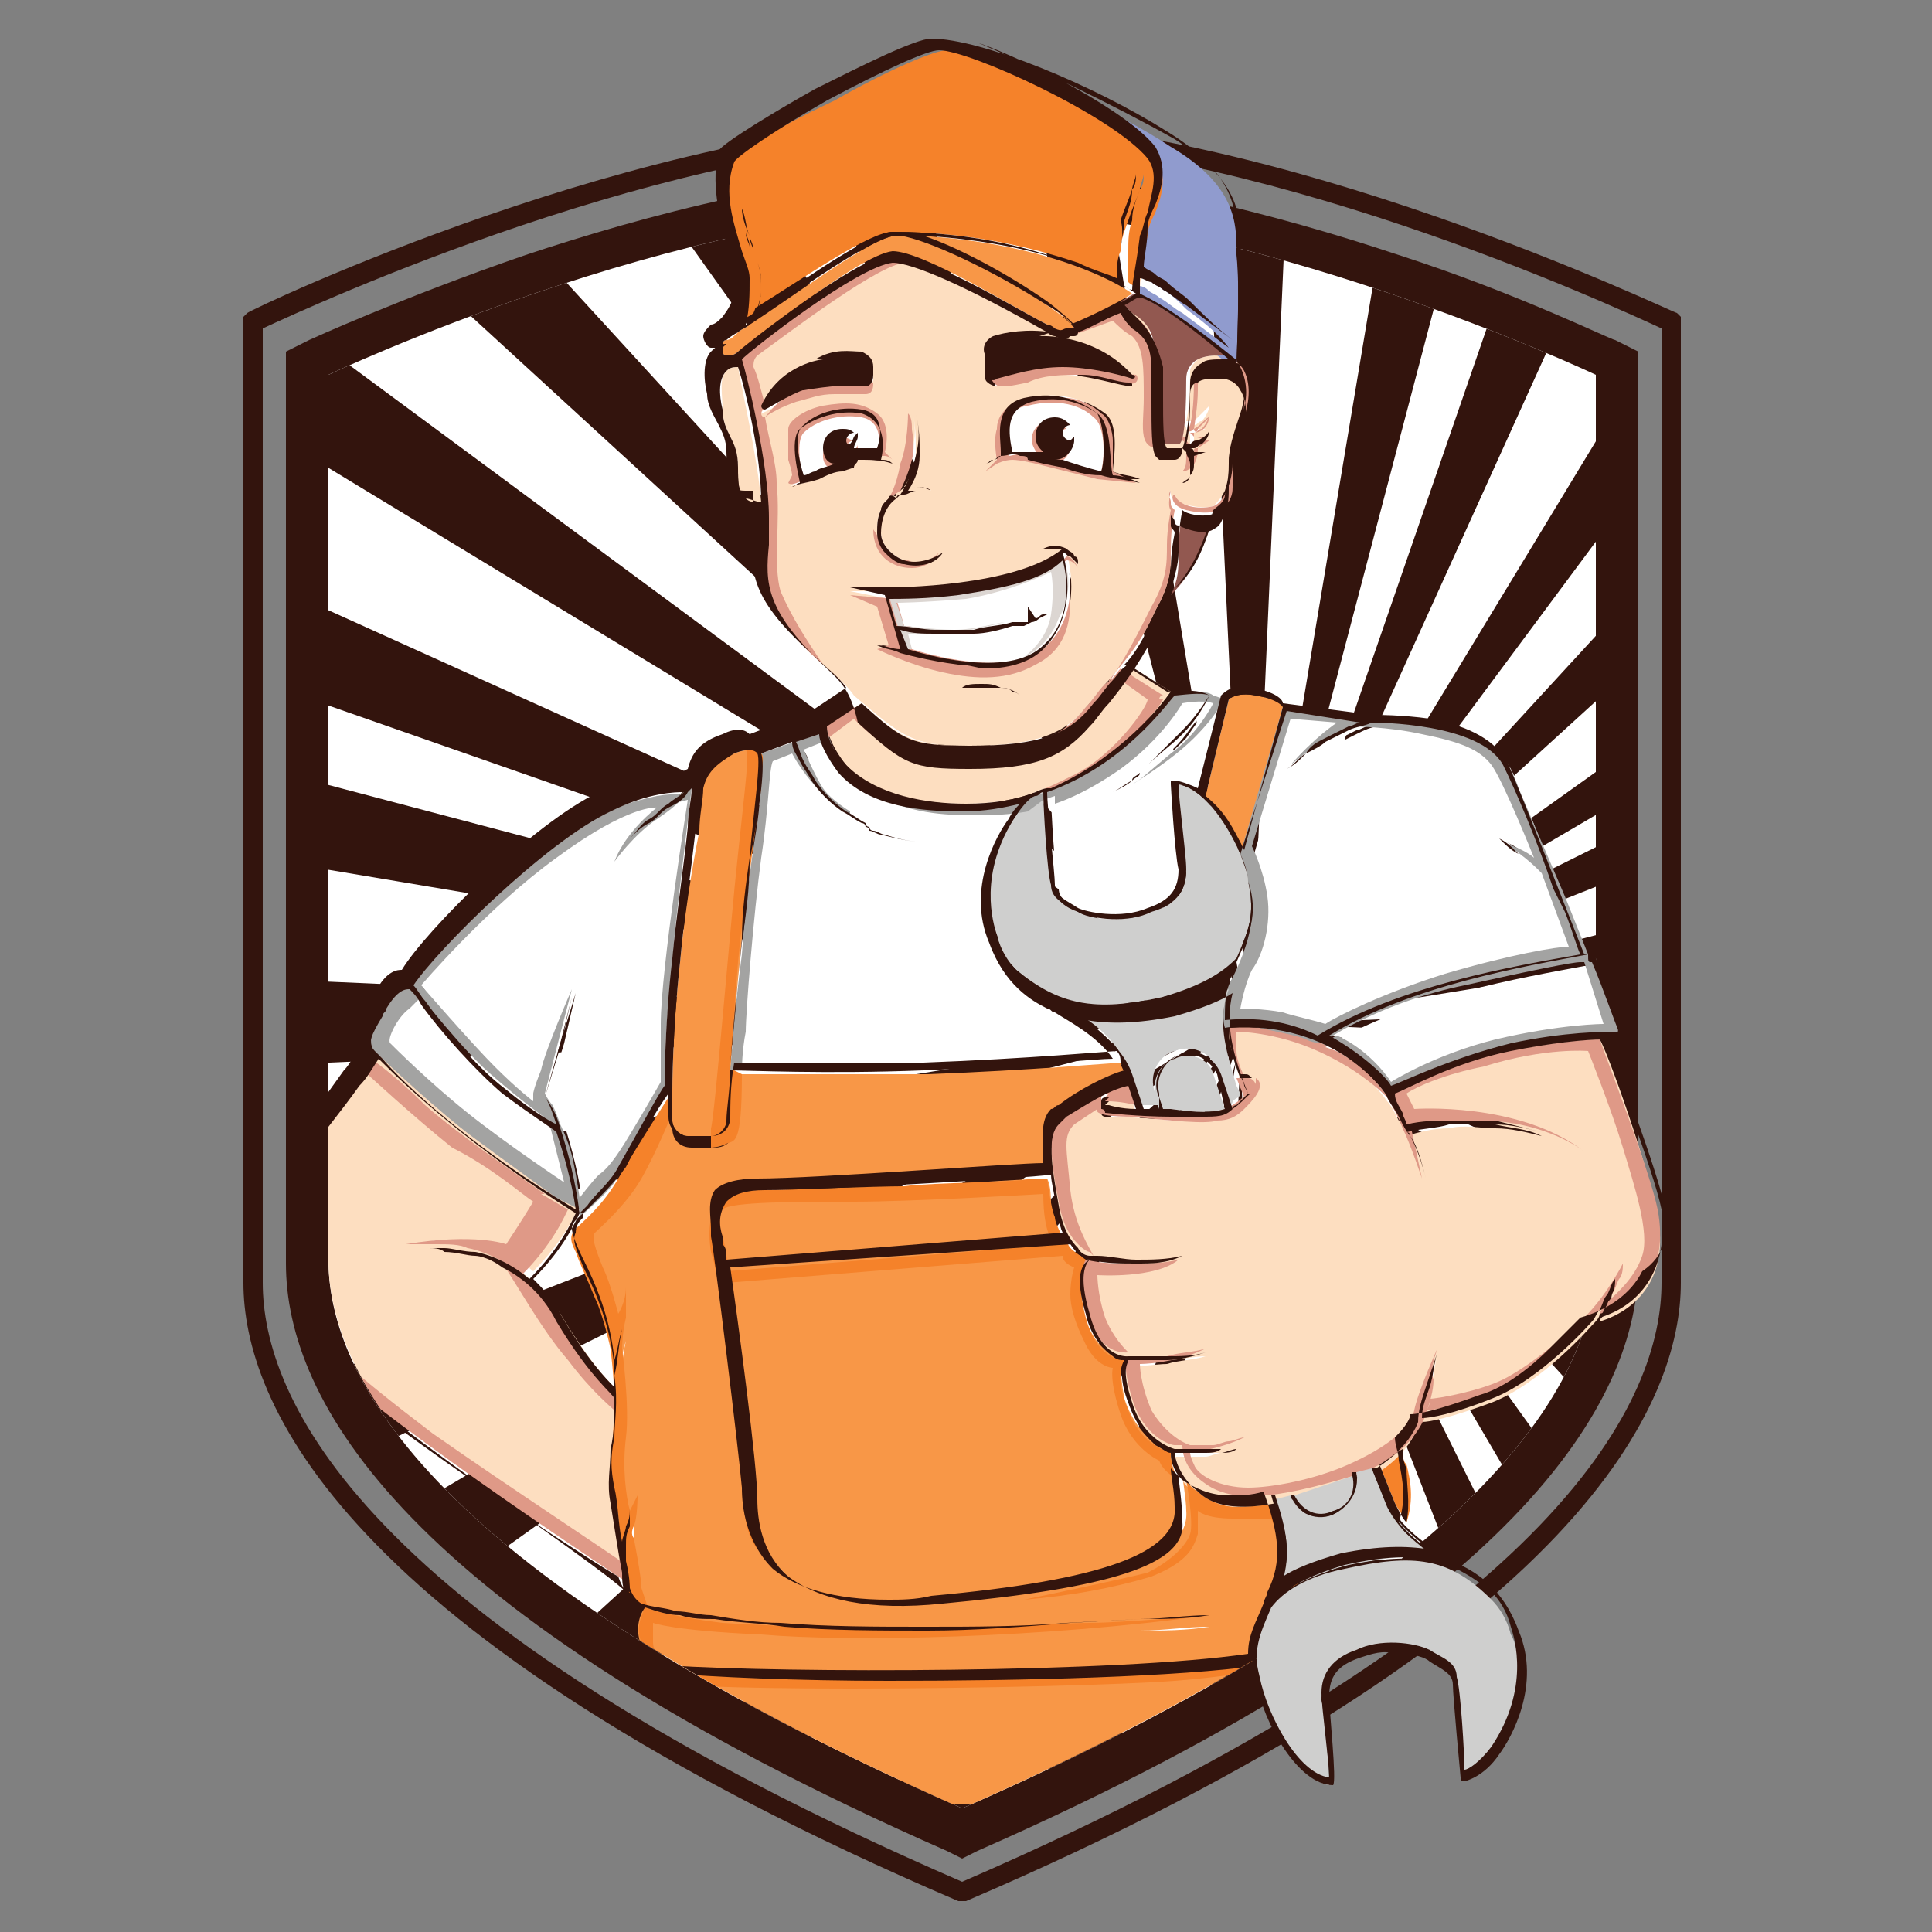 <?xml version="1.0" encoding="utf-8"?>
<!-- Generator: Adobe Illustrator 22.0.0, SVG Export Plug-In . SVG Version: 6.00 Build 0)  -->
<svg version="1.1" id="Layer_1" xmlns="http://www.w3.org/2000/svg" xmlns:xlink="http://www.w3.org/1999/xlink" x="0px" y="0px"
	 viewBox="0 0 50 50" style="enable-background:new 0 0 50 50;" xml:space="preserve">
<rect x="0" y="0" width="50" height="50" fill="#808080" stroke="none"/>
<style type="text/css">
	.st0{fill:#33140D;}
	.st1{clip-path:url(#SVGID_2_);fill:#33140D;}
	.st2{clip-path:url(#SVGID_4_);}
	.st3{fill:#F89747;}
	.st4{fill:#F5822A;}
	.st5{fill:#FDDEC0;}
	.st6{fill:#DF9987;}
	.st7{fill:#FFFFFF;}
	.st8{fill:#A3A3A2;}
	.st9{fill:#909BCE;}
	.st10{fill:#925850;}
	.st11{fill:#CFCFCE;}
	.st12{fill:#DCD6D2;}
	.st13{fill:#234785;}
</style>
<g>
	<path class="st0" d="M43.4,8.1c-0.1,0-10.4-5-18.5-5S6.5,8,6.4,8.1L6.3,8.2v25c0,3,2.4,9.1,18.5,16l0.1,0l0.1,0
		c16.1-6.9,18.5-13,18.5-16v-25L43.4,8.1z M43,33.2c0,2.9-2.4,8.7-18.1,15.5C9.2,41.9,6.8,36.1,6.8,33.2V8.5
		c1.3-0.6,10.6-4.9,18.1-4.9c7.5,0,16.8,4.3,18.1,4.9V33.2z"/>
	<path class="st0" d="M41.8,8.8c-0.1,0-2.5-1.2-5.6-2.2c-3-1-7.4-2.2-11.3-2.2s-8.3,1.2-11.3,2.2C10.4,7.7,8,8.8,8,8.8L7.4,9.1v23.6
		c0,3.5,3,9,17.1,15.2l0.4,0.2l0.4-0.2c14.1-6.2,17.1-11.7,17.1-15.2V9.1L41.8,8.8z M40.3,10.4v22.2c0,2.3-2,7.1-15.4,13.1
		C11.5,39.7,9.5,35,9.5,32.6V10.4c2.3-1,9.5-4,15.4-4C30.8,6.4,38,9.4,40.3,10.4z"/>
	<g>
		<defs>
			<path id="SVGID_1_" d="M24.9,5.4c-7.3,0-16.4,4.3-16.4,4.3s0,20.3,0,22.9c0,2.7,2.1,7.9,16.4,14.2c14.4-6.3,16.4-11.6,16.4-14.2
				c0-2.7,0-22.9,0-22.9S32.2,5.4,24.9,5.4z"/>
		</defs>
		<use xlink:href="#SVGID_1_"  style="overflow:visible;fill:#FFFFFF;"/>
		<clipPath id="SVGID_2_">
			<use xlink:href="#SVGID_1_"  style="overflow:visible;"/>
		</clipPath>
		<path class="st1" d="M50.3,27.3c0.1-0.5,0.1-1.1,0.1-1.6l-17.3,0.8c0,0,0-0.1,0-0.1l17.3-2.8c0-0.6-0.1-1.1-0.1-1.7l-17.2,4.4
			c0,0,0-0.1,0-0.1L50,19.5c-0.1-0.6-0.2-1.2-0.4-1.7L33.1,26c0,0,0,0,0-0.1l16.2-9.5c-0.2-0.6-0.4-1.2-0.6-1.7L33,25.9
			c0,0,0-0.1-0.1-0.1l14.6-13.3c-0.3-0.6-0.6-1.1-1-1.7L32.8,25.7c0,0-0.1,0-0.1-0.1L45.1,8.9c-0.4-0.5-0.9-1.1-1.3-1.6L32.7,25.6
			c0,0-0.1,0-0.1-0.1l9.2-20.3c-0.6-0.5-1.1-1-1.7-1.4l-7.5,21.7c0,0,0,0-0.1,0l6-22.8c-0.7-0.4-1.3-0.8-2-1.1l-4,23.9
			c0,0-0.1,0-0.1,0l1.1-25.2C32.6,0,31.8-0.2,31-0.4l1.2,25.9c0,0-0.1,0-0.1,0L27.7-1c-0.9-0.1-1.7-0.1-2.6-0.2l6.8,26.6
			c0,0-0.1,0-0.1,0L21.5-0.9c-0.9,0.1-1.8,0.3-2.7,0.5l12.9,26c0,0,0,0-0.1,0L16.8,0.2c-0.9,0.3-1.8,0.6-2.6,1l17.4,24.4
			c0,0-0.1,0-0.1,0.1L10.8,3.1C10,3.6,9.2,4.2,8.5,4.8l22.9,21c0,0,0,0.1-0.1,0.1L6,7.2C5.3,7.9,4.7,8.7,4.2,9.5l27.2,16.5
			c0,0,0,0.1-0.1,0.1L2.1,12.9c-0.4,0.9-0.8,1.8-1.2,2.7l30.3,10.6c0,0,0,0,0,0.1L0.1,18.1C-0.1,19-0.3,20-0.5,21l31.6,5.3
			c0,0,0,0.1,0,0.1L-0.7,25c0,1,0.1,2,0.2,2.9l31.6-1.4c0,0,0,0.1,0,0.1l-30.8,5c0.3,0.9,0.6,1.8,1,2.7l29.9-7.7c0,0,0,0.1,0,0.1
			l-28.2,11c0.5,0.8,1,1.6,1.6,2.3l26.6-13.2c0,0,0,0,0,0.1L6.1,41.7c0.6,0.7,1.3,1.3,2,1.9L31.4,27c0,0,0,0.1,0.1,0.1L10.9,45.9
			c0.7,0.5,1.5,0.9,2.3,1.3l18.3-20c0,0,0.1,0,0.1,0.1L16,48.4c0.8,0.3,1.6,0.5,2.4,0.8l13.3-21.9c0,0,0.1,0,0.1,0.1L21.6,49.8
			c0.8,0.1,1.6,0.2,2.4,0.2l7.9-22.6c0,0,0,0,0.1,0L26,50c0.8,0,1.5-0.1,2.2-0.2L32,27.4c0,0,0.1,0,0.1,0l-1,21.8
			c0.7-0.2,1.4-0.4,2-0.6l-1-21.2c0,0,0.1,0,0.1,0l3.3,20.2c0.6-0.3,1.2-0.6,1.8-0.9l-4.9-19.3c0,0,0.1,0,0.1,0l7,18
			c0.5-0.4,1-0.7,1.5-1.1l-8.4-16.9c0,0,0,0,0.1,0l9.4,16c0.4-0.4,0.9-0.8,1.3-1.2L32.7,27.3c0,0,0.1,0,0.1-0.1l12,13.2
			c0.4-0.4,0.7-0.9,1-1.4l-13-11.9c0,0,0-0.1,0.1-0.1l14,10.3c0.3-0.5,0.5-1,0.8-1.4L33,27c0,0,0-0.1,0.1-0.1l15.6,7
			c0.2-0.5,0.4-1,0.6-1.5l-16.1-5.6c0,0,0,0,0-0.1L49.6,31c0.1-0.5,0.3-1,0.4-1.6l-16.8-2.8c0,0,0-0.1,0-0.1L50.3,27.3z"/>
	</g>
	<g>
		<defs>
			<path id="SVGID_3_" d="M41.4,23.1c0-6.3,0-13.3,0-13.3s-3.9-1.9-8.6-3.1V4.7l-2.8-2l-5.8-2.3l-5.9,3.2v1.1l0.1,1.5
				c-5.3,1.3-9.9,3.5-9.9,3.5s0,20.3,0,22.9s2.1,7.9,16.4,14.2c11.1-4.9,14.9-9.1,16-12l2-0.9l0.9-2.2L41.4,23.1z"/>
		</defs>
		<clipPath id="SVGID_4_">
			<use xlink:href="#SVGID_3_"  style="overflow:visible;"/>
		</clipPath>
		<g class="st2">
			<g>
				<path class="st3" d="M32.2,22l1-3.7c0-0.1-0.1-0.2-0.7-0.3c-0.5-0.1-0.7,0.1-0.7,0.1l-0.6,2.5C31.6,21,31.9,21.4,32.2,22z"/>
				<path class="st3" d="M27.1,30.5c-0.7,0-5.9,0.4-7.4,0.4c-0.5,0-0.8,0.1-1,0.3c-0.2,0.2-0.1,0.6-0.1,0.9c0,0.1,0,0.1,0,0.2
					c0,0.1,0,0.2,0.1,0.4l8.7-0.6c-0.1-0.2-0.2-0.4-0.2-0.8C27.2,31,27.2,30.7,27.1,30.5z"/>
				<path class="st3" d="M36.3,43c-0.3,0-0.6,0-0.9,0.1c-0.6,0.2-0.8,0.5-0.8,1c0,0.4,0.2,2.2,0.2,2.2l0,0.1l-0.1,0
					c-0.9,0-1.8-1.6-2-2.7c-0.1-0.3-0.1-0.5-0.1-0.8c-2.1,0.3-6.1,0.4-9.6,0.4c-2.4,0-4.6-0.1-5.7-0.2c-0.1,0.1-0.4,0.5-0.4,3.5
					l8,0.1l11.4-0.1c0.2-1.4,0.1-2.4,0-3.3C36.3,43.3,36.3,43.2,36.3,43z"/>
				<path class="st3" d="M27.6,32.1l-8.8,0.6c0.2,1.4,0.7,5.1,0.7,6c0,0.5,0.1,1.4,0.8,2c0.8,0.7,2.1,0.9,4,0.7
					c4.3-0.4,6.3-1.1,6.2-2.1c0-0.5-0.1-1.2-0.1-1.2c-0.2-0.3-0.2-0.5-0.2-0.6c-0.1,0-0.2-0.1-0.4-0.2c-0.2-0.2-0.5-0.5-0.7-1.1
					C29,35.7,29,35.3,29,35.1c-0.1,0-0.2,0-0.3-0.1c-0.3-0.2-0.5-0.5-0.7-1.1c-0.2-0.9-0.1-1.3,0-1.4C27.9,32.5,27.7,32.4,27.6,32.1
					z"/>
				<path class="st3" d="M17.3,43.2l0.3,0c3.1,0.3,11.7,0.2,15-0.3c0-0.5,0.2-0.8,0.4-1.3c0-0.1,0.1-0.2,0.1-0.3
					c0.4-0.8,0.3-1.5-0.1-2.6c-0.3,0.1-0.6,0.1-0.9,0.1c-0.5,0-0.9-0.1-1.2-0.4c-0.1-0.1-0.2-0.2-0.3-0.3c0,0.2,0.1,0.7,0.1,1
					c0.1,1.2-1.9,1.9-6.3,2.3c-0.4,0-0.8,0.1-1.1,0.1c-1.3,0-2.3-0.3-3-0.8c-0.8-0.7-0.8-1.6-0.8-2.1c-0.1-1.1-0.7-6-0.8-6.5
					c0,0,0-0.1,0-0.2c-0.1-0.3-0.1-0.7,0.1-1c0.2-0.2,0.5-0.3,1.1-0.3c1.4,0,6.7-0.3,7.4-0.4C27,29.8,27,29.3,27.3,29c0,0,0,0,0,0
					c0,0,0.1-0.1,0.2-0.1c0.5-0.4,1.3-0.8,1.7-0.9l-0.1-0.2c0-0.1-0.1-0.2-0.1-0.3c-0.1,0-2.3,0.2-5,0.3c-0.7,0-1.3,0-1.9,0
					c-1.6,0-2.8,0-3,0c0,0.5-0.1,1-0.1,1.4c0,0.3-0.2,0.5-0.5,0.5c0,0,0,0,0,0l-0.6,0c-0.3,0-0.5-0.2-0.5-0.5l0-0.6
					c-0.2,0.4-0.8,1.3-1.1,1.9c-0.2,0.4-0.6,0.7-0.9,1c-0.2,0.2-0.4,0.4-0.5,0.6c0,0.1,0.1,0.4,0.3,0.8c0.3,0.6,0.7,1.5,0.8,2.6
					c0.1-0.3,0.1-0.5,0.2-0.8c0.1-0.4,0.2-0.8,0.1-1.2c0,0.4,0,0.8-0.1,1.2c-0.1,0.4-0.1,0.8-0.2,1.2c0,0.7,0,1.2,0,1.6
					c0,0.5-0.1,0.8,0,1.3c0.1,0.4,0.2,0.9,0.2,1.4c0-0.1,0.1-0.3,0.1-0.4c0-0.1,0.1-0.3,0.1-0.5c0-0.2,0-0.3,0-0.5
					c0,0.2,0,0.3,0,0.5c0,0.2,0,0.3,0,0.5c0,0.2,0,0.3-0.1,0.5c0,0.1,0,0.3,0,0.4c0,0.4,0.1,0.6,0.1,0.7c0.1,0.3,0.2,0.4,0.3,0.4
					c0.3,0.1,0.6,0.2,0.9,0.2c0.3,0.1,0.6,0.1,0.9,0.1c0.6,0.1,1.2,0.1,1.8,0.2c1.2,0.1,2.4,0.1,3.7,0.1c1.2,0,2.4-0.1,3.7-0.1
					l1.8-0.1c0.6,0,1.2-0.1,1.8-0.1c-0.6,0.1-1.2,0.1-1.8,0.1L27.6,42c-1.2,0.1-2.4,0.2-3.7,0.2c-1.2,0-2.5,0-3.7-0.1
					c-0.6,0-1.2-0.1-1.8-0.2c-0.3,0-0.6-0.1-0.9-0.1c-0.3-0.1-0.6-0.1-0.9-0.2c-0.1,0.1-0.2,0.5-0.1,1
					C16.8,43.2,17.3,43.2,17.3,43.2z"/>
				<path class="st4" d="M36.3,37.5c-0.1,0.1-0.3,0.3-0.6,0.4l0.4,1c0.1,0.2,0.2,0.3,0.3,0.5c0.2-0.6,0.1-1.1,0-1.5
					C36.3,37.8,36.3,37.7,36.3,37.5z"/>
				<path class="st3" d="M17.6,24.9c-0.2,1.8-0.2,3.3-0.2,3.3l0,0l0,0l0,0.8c0,0.2,0.2,0.4,0.4,0.4l0.6,0c0.2,0,0.4-0.2,0.4-0.4
					c0-0.4,0-0.9,0.1-1.4h0c0,0,0.1-1.3,0.3-3.3c0.1-0.7,0.2-1.4,0.2-2.1c0.2-1.2,0.3-2.4,0.2-2.7l0,0c0,0-0.1-0.2-0.6,0
					c-0.6,0.2-0.8,0.4-0.8,0.9c0,0.3-0.1,0.7-0.1,1.1C17.9,22.5,17.7,23.8,17.6,24.9z"/>
			</g>
			<g>
				<g>
					<path class="st5" d="M16.2,40.5C16.2,40.4,16.2,40.4,16.2,40.5c-0.1-0.5-0.2-1.3-0.3-1.8c-0.1-0.5-0.1-0.9,0-1.4
						c0-0.3,0.1-0.7,0.1-1.3l0,0c0,0-0.6-0.5-1.5-2c-0.5-0.7-1-1.1-1.4-1.4c-0.4-0.2-0.7-0.3-0.7-0.3l0-0.1l0,0.1
						c-0.3-0.1-0.6-0.1-0.8-0.1c-0.1,0-0.3,0-0.4-0.1c-0.1,0-0.3,0-0.4,0c0.1,0,0.3,0,0.4,0c0.1,0,0.3,0,0.4,0c0.3,0,0.6,0,0.8,0.1
						v0c0,0,0.7,0.1,1.4,0.7c0.8-0.8,1.1-1.5,1.2-1.7c-2.6-1.6-4.4-3.3-5-3.9c0,0-0.1-0.1-0.1-0.1c-0.2,0.2-0.3,0.5-0.5,0.7
						c-0.5,0.7-1,1.4-1.6,2.1c-0.6,0.7-1.6,2.6,0.2,4.6c1.6,1.7,7.5,5.6,8.4,6.2C16.2,40.9,16.2,40.7,16.2,40.5L16.2,40.5z"/>
					<g>
						<path class="st5" d="M25,20.8c0.7,0,1.3-0.1,1.8-0.3c0.2-0.1,0.3-0.1,0.3-0.1l0.1,0c1.8-0.7,2.9-2.2,3.1-2.5l-1.1-0.7
							c-0.1,0.1-0.2,0.3-0.4,0.4c-0.2,0.2-0.3,0.4-0.5,0.6c-0.7,0.9-1.5,1.1-3.2,1.1c-1.5,0-1.8-0.2-2.8-1.1l-0.9,0.6
							c0,0.1,0.1,0.5,0.5,1C22.7,20.7,24,20.8,25,20.8z"/>
						<path class="st5" d="M25.1,19.3c1.7,0,2.5-0.3,3.1-1.1c0.2-0.2,0.3-0.4,0.5-0.6c0.4-0.5,0.8-0.9,1.2-1.8
							c0.4-0.7,0.4-1.1,0.4-1.5c0-0.3,0-0.6,0.1-1.1c-0.1-0.1-0.1-0.1-0.1-0.2c0-0.1-0.1-0.2,0-0.3c0,0.1,0,0.2,0.1,0.2
							c0,0.1,0.1,0.1,0.1,0.1l0,0c0,0,0.5,0.2,0.9,0.1c0.1-0.1,0.2-0.2,0.3-0.4c0.1-0.3,0.1-0.5,0.1-0.7c0-0.4,0.1-0.7,0.3-1.3
							c0.1-0.3,0.2-0.8,0-1.2c-0.1-0.2-0.3-0.3-0.5-0.3c-0.2,0-0.4,0-0.6,0.1c-0.1,0.1-0.2,0.2-0.2,0.3c0,0.3,0,0.9-0.1,1.3
							c0,0,0.1,0,0.1,0c0.1,0,0.1,0,0.2-0.1c0.1-0.1,0.2-0.2,0.3-0.3c0,0.1-0.1,0.3-0.2,0.4c-0.1,0-0.1,0.1-0.2,0.1c0,0,0,0-0.1,0
							c0,0,0,0,0,0c0,0,0.1,0.1,0.1,0.1c0,0,0,0,0,0l0.3,0l-0.3,0.1c0,0.1,0,0.1,0,0.2c0,0.1,0,0.2-0.1,0.3c0,0.1-0.1,0.1-0.2,0.2
							c0.1,0,0.2-0.1,0.2-0.2c0-0.1,0-0.2,0-0.3c0-0.1,0-0.2-0.1-0.3c0-0.1-0.1-0.1-0.1-0.1c-0.1,0.2-0.1,0.3-0.2,0.3h-0.2
							c0,0-0.1,0-0.1,0c0,0-0.1,0-0.1,0c-0.1,0-0.1,0-0.1-0.1c-0.2-0.2-0.1-0.7-0.1-1.4c0-0.3,0-0.5,0-0.8c0-0.7-0.3-0.9-0.5-1.1
							C29.1,8.2,29,8.1,28.9,8c-0.3,0.2-0.8,0.4-1.1,0.5c0,0,0,0,0,0c0,0,0,0.1-0.1,0.1c0,0-0.1,0-0.1,0c-0.1,0-0.2,0.1-0.4,0
							c0,0-0.1-0.1-0.2-0.1c-2.1-1.3-3.5-1.9-4-1.8c-0.8,0.1-3.5,2.3-3.9,2.5c0.1,0.3,0.7,2.7,0.7,4.1c0,0.3,0,0.5,0,0.7
							c-0.1,1.1-0.1,1.8,1.5,3.2c0.3,0.3,0.6,0.5,0.8,0.8C23.4,19.1,23.6,19.3,25.1,19.3z M28.4,12.3c-0.3-0.1-0.6-0.1-1-0.2L27,12
							l-0.2-0.1c-0.1,0-0.2,0-0.2-0.1c-0.2,0-0.3,0-0.5,0c-0.1,0-0.1,0.1-0.2,0.1c-0.1,0-0.2,0.1-0.2,0.1c0.1,0,0.1-0.1,0.2-0.1
							c0.1,0,0.1-0.1,0.2-0.1l0-0.1c-0.1-0.4-0.2-1.2,0.6-1.4c0.8-0.2,1.5,0.1,1.9,0.4c0.4,0.3,0.2,1.3,0.2,1.5
							c0.2,0.1,0.5,0.1,0.7,0.2C29.1,12.4,28.7,12.4,28.4,12.3z M25.7,8.9c0.3-0.1,0.8-0.3,1.5-0.1l-0.3,0.1c0,0,1.3-0.2,2.4,1
							c0,0,0,0.1,0,0.1c-0.3,0-1.1-0.3-1.8-0.3c-0.6,0-1.3,0.2-1.7,0.3c-0.1,0-0.3-0.1-0.3-0.2l0-0.2C25.5,9.2,25.6,8.9,25.7,8.9z
							 M23.1,12.8c0,0,0.1-0.1,0.1-0.1c0.2-0.3,0.4-0.6,0.4-1c0.1-0.4,0.1-0.7,0-1.1c0.1,0.4,0.1,0.7,0.1,1.1c0,0.3-0.1,0.6-0.3,0.9
							c0.1,0,0.1,0,0.2,0c0.2,0,0.4,0,0.5,0.1c-0.2-0.1-0.3-0.1-0.5-0.1c-0.1,0-0.2,0-0.3,0.1c0,0-0.1,0-0.1,0
							C23.2,12.8,23.2,12.9,23.1,12.8c-0.2,0.3-0.4,0.6-0.3,1c0,0.3,0.3,0.6,0.6,0.7c0.3,0.1,0.7,0.1,1-0.2c-0.2,0.3-0.6,0.4-1,0.3
							c-0.2-0.1-0.3-0.2-0.5-0.3c-0.1-0.1-0.2-0.3-0.2-0.5c0-0.2,0-0.4,0.1-0.6c0-0.1,0.1-0.2,0.1-0.2c0,0,0.1-0.1,0.1-0.1
							C23,12.9,23,12.9,23.1,12.8C23,12.8,23.1,12.8,23.1,12.8z M19.7,10.7C19.7,10.7,19.7,10.7,19.7,10.7c0.5-1.2,1.6-1.3,1.6-1.3
							l-0.2,0c0.5-0.2,0.9-0.2,1.2-0.2c0.2,0,0.3,0.2,0.3,0.4l0,0.2c0,0.1-0.1,0.3-0.2,0.3c-0.3,0-0.9,0-1.3,0.1
							C20.5,10.2,20,10.6,19.7,10.7z M21.1,12.4c-0.2,0.1-0.4,0.1-0.7,0.2c0.1,0,0.1-0.1,0.2-0.1c0-0.1-0.3-1.1,0-1.4
							c0.4-0.3,1-0.6,1.6-0.4c0.7,0.1,0.6,0.8,0.5,1.2l0,0c0.1,0,0.2,0.1,0.3,0.1c-0.2-0.1-0.4-0.1-0.7-0.1c-0.1,0-0.1,0-0.2,0
							c0,0-0.1,0-0.2,0.1l-0.3,0.1C21.5,12.2,21.3,12.3,21.1,12.4z M23,15.3L23,15.3c0,0,3.3,0.1,4.5-1l0.1-0.1l0,0.1
							c0,0,0.5,1.5-0.5,2.5c-0.3,0.3-0.8,0.5-1.5,0.5c-0.2,0-0.5,0-0.7-0.1c-0.8-0.1-1.4-0.3-1.5-0.3l0,0l0,0
							c-0.2-0.1-0.4-0.1-0.6-0.2c0.2,0,0.4,0.1,0.6,0.1l-0.4-1.3L22,15.3L23,15.3z"/>
					</g>
					<path class="st5" d="M41.4,26.9c-0.5,0-1.3,0.1-2.4,0.3c-1.5,0.3-2.8,1-3,1.1c0.1,0.2,0.2,0.3,0.2,0.5c0,0.1,0.1,0.2,0.1,0.3
						c0.4-0.1,0.8-0.1,1.2-0.1c0.4,0,0.8,0,1.2,0.1c0.4,0.1,0.8,0.1,1.2,0.3c0.4,0.1,0.8,0.3,1.1,0.5c-0.3-0.2-0.7-0.4-1.1-0.5
						c-0.4-0.1-0.8-0.2-1.2-0.2c-0.4,0-0.8-0.1-1.2,0c-0.4,0-0.8,0.1-1.1,0.2c0,0,0,0.1,0.1,0.1c0.1,0.4,0.3,0.8,0.4,1.1
						c-0.1-0.4-0.3-0.8-0.4-1.1c-0.1-0.2-0.2-0.4-0.3-0.5c-0.1-0.2-0.2-0.4-0.3-0.5c0,0-1.3-2-4.1-1.8c0,0.4,0.2,0.8,0.3,1.3
						c0,0,0.1,0,0.1,0c0.1,0,0.1,0,0.2,0c0,0,0.1,0,0.1,0.1c0,0,0,0.1,0,0.1c0,0.1-0.1,0.1-0.1,0.2l0,0c0,0,0,0,0,0l0,0l0,0
						c0,0-0.2,0.2-0.5,0.4c-0.2,0.1-0.5,0.2-0.8,0.2c-0.2,0-0.5,0-0.8,0c-0.8-0.1-1.7-0.1-1.7-0.1v0c0,0-0.1,0-0.1-0.1
						c0,0,0,0,0-0.1c0,0,0,0,0-0.1c0,0,0-0.1,0.1-0.1c0,0,0.1,0,0.1,0c0,0,0,0-0.1,0.1c0,0,0,0,0,0.1c0,0,0,0,0,0c0,0,0,0,0,0
						c0,0,0,0,0.1,0l0,0.1l0-0.1c0,0,0.3,0,0.7,0.1l-0.2-0.6c-0.4,0.1-1.1,0.5-1.6,0.8c0,0-0.1,0.1-0.1,0.1c0,0-0.1,0.1-0.1,0.1
						c-0.3,0.3-0.2,1.1,0,2.1c0.1,0.6,0.3,0.9,0.5,1.1c0.2,0.2,0.3,0.2,0.3,0.2l0.2,0l0,0c0.3,0.1,0.7,0.1,1,0.1
						c0.4,0,0.8,0,1.2-0.1c-0.4,0.1-0.8,0.2-1.2,0.2c-0.4,0-0.8,0-1.2-0.1c-0.1,0.1-0.3,0.3,0,1.4c0.3,1.1,0.9,1.1,1,1.1
						c0,0,0,0,0,0l0,0l0,0c0.3,0,0.7,0,1,0c0.3,0,0.7-0.1,1-0.1c-0.3,0.1-0.7,0.1-1,0.2c-0.3,0-0.7,0.1-1,0c0,0-0.2,0.1,0.1,1.1
						c0.3,1,1,1.2,1.1,1.2c0.1,0,0.3,0,0.4,0c0.1,0,0.3,0,0.4,0c0.1,0,0.3,0,0.4,0c0.1,0,0.3-0.1,0.4-0.1c-0.1,0.1-0.3,0.1-0.4,0.1
						c-0.1,0-0.3,0.1-0.4,0.1c-0.1,0-0.3,0-0.4,0c-0.1,0-0.3,0-0.4,0c0,0.1,0,0.6,0.6,1c0.7,0.5,1.8,0.4,3.8-0.2
						c1.6-0.5,1.9-1.6,1.9-1.6l0,0c0.1-0.3,0.2-0.6,0.2-0.9c0.1-0.3,0.2-0.6,0.3-0.9c-0.1,0.3-0.1,0.6-0.2,0.9
						c-0.1,0.3-0.1,0.5-0.2,0.8c0.2,0,0.7-0.1,1.8-0.5c1.3-0.5,2.6-2,2.6-2l0,0l0,0c0.1-0.1,0.2-0.2,0.2-0.3
						c0.1-0.1,0.1-0.2,0.2-0.4c0.1-0.1,0.1-0.2,0.2-0.4c0.1-0.1,0.1-0.3,0.1-0.4c0,0.1-0.1,0.3-0.1,0.4c0,0.1-0.1,0.3-0.1,0.4
						c-0.1,0.1-0.1,0.3-0.2,0.4c0,0.1-0.1,0.1-0.1,0.2c1-0.3,1.8-1.2,1.5-2.7C42.7,30.3,41.6,27.2,41.4,26.9z"/>
				</g>
				<path class="st5" d="M32.5,28.1C32.5,28.1,32.5,28.1,32.5,28.1c0-0.1,0-0.1-0.1-0.1c0,0-0.1-0.1-0.2-0.1c0,0-0.1,0-0.1,0
					c0,0.1,0.1,0.2,0.1,0.3l0.1,0.2c0.1-0.1,0.1-0.1,0.1-0.1l0,0l0,0C32.5,28.2,32.5,28.2,32.5,28.1z"/>
			</g>
			<g>
				<path class="st6" d="M30.7,13.2c0.4,0.1,0.8,0.1,1-0.1c0.2-0.2,0.2-0.4,0.2-0.5c0-0.2,0-0.6,0-0.6c0,0.4-0.2,1-0.5,1.1
					c-0.4,0.1-0.9,0-1-0.3C30.3,12.8,30.3,13.1,30.7,13.2z"/>
				<path class="st6" d="M27.9,14.7c-0.1-0.2-0.2-0.3-0.3-0.3c0,0,0,0,0,0s-0.3,0.4-1.4,0.7c-1.1,0.3-2.1,0.4-2.7,0.4
					c-0.5,0-1.5-0.1-1.5-0.1l0.7,0.3l0.3,1l-0.3,0.1c0,0,0.8,0.4,1.7,0.6c0.9,0.2,1.7,0.2,2.4-0.2c0.8-0.4,0.9-1.1,0.9-1.7
					c0-0.4-0.1-0.8-0.1-1C27.8,14.5,27.9,14.7,27.9,14.7z"/>
				<path class="st6" d="M27.7,20.1c-1.2,0.6-1.7,0.7-1.7,0.7s1.1-0.2,2.1-0.8c1-0.6,1.5-1.2,1.7-1.5c0.2-0.2,0.3-0.4,0.3-0.4
					l-0.1,0c0,0,0-0.1,0.1-0.1l-1.1-0.7c-0.1,0.1-0.2,0.3-0.4,0.4c-0.2,0.2-0.3,0.4-0.5,0.6c-0.7,0.9-1.5,1.1-3.2,1.1
					c-1.5,0-1.8-0.2-2.8-1.1l-0.9,0.6c0,0,0,0.1,0.1,0.3l0.8-0.6c0,0,0.7,0.8,1.5,0.9c0.8,0.1,1.9,0.1,2.8,0c0.9-0.1,1.6-0.6,2-1.1
					c0.4-0.6,0.6-0.8,0.6-0.8l0.7,0.5C29.7,18.3,28.8,19.6,27.7,20.1z"/>
				<path class="st6" d="M29.8,15.7c-0.3,0.6-0.7,1.4-1.2,2.1c0-0.1,0.1-0.1,0.1-0.2c0.4-0.5,0.8-0.9,1.2-1.8
					c0.4-0.7,0.4-1.1,0.4-1.5c0-0.3,0-0.6,0.1-1.1c-0.1-0.1-0.1-0.1-0.1-0.2c0-0.1-0.1-0.2,0-0.3c0,0-0.1,0.4,0,0.5
					c0,0-0.1,0.5-0.1,0.9C30.2,14.6,30.2,15,29.8,15.7z"/>
				<path class="st6" d="M30.6,12.2c0.1,0,0.2-0.1,0.2-0.2c0-0.1,0-0.2,0-0.3c0-0.1,0-0.2-0.1-0.3c0-0.1-0.1-0.1-0.1-0.1
					c0,0,0,0.1,0,0.1c0,0,0.2,0.1,0.1,0.3C30.7,12,30.7,12.1,30.6,12.2z"/>
				<path class="st6" d="M31,11.6l0.3-0.2l-0.4-0.1l0-0.1c0,0,0.4,0,0.4-0.5c0,0.1-0.1,0.3-0.2,0.4c-0.1,0-0.1,0.1-0.2,0.1
					c0,0,0,0-0.1,0c0,0,0,0,0,0c0,0,0.1,0.1,0.1,0.1c0,0,0,0,0,0l0.3,0L31,11.6c-0.1,0-0.1,0-0.1,0.1c0,0.1,0,0.2-0.1,0.3
					c0,0.1-0.1,0.1-0.2,0.2C30.6,12.2,31,12.2,31,11.6z"/>
				<path class="st6" d="M29.3,8.7c0.3,0.3,0.3,0.8,0.3,1.6c0,0.8-0.2,1.4,0.6,1.3c0,0-0.1,0-0.1,0c-0.1,0-0.1,0-0.1-0.1
					c-0.2-0.2-0.1-0.7-0.1-1.4c0-0.3,0-0.5,0-0.8c0-0.7-0.3-0.9-0.5-1.1C29.1,8.2,29,8.1,28.9,8c-0.1,0-0.1,0.1-0.2,0.1l0,0l-1,0.4
					l0,0.2l1.1-0.4C28.9,8.4,29.1,8.6,29.3,8.7z"/>
				<path class="st6" d="M30.9,11.1c0,0,0.1-0.6,0.1-1c0-0.4,0-0.5,0.5-0.6c0.5,0,0.9,0.5,0.6,1.5c0,0,0-0.1,0.1-0.2
					c0.1-0.3,0.2-0.8,0-1.2c-0.1-0.2-0.3-0.3-0.5-0.3c-0.2,0-0.4,0-0.6,0.1c-0.1,0.1-0.2,0.2-0.2,0.3c0,0.3,0,0.9-0.1,1.3
					C30.7,11.2,30.8,11.2,30.9,11.1c0,0.1,0.1,0.1,0.1,0c0.1-0.1,0.2-0.2,0.3-0.3C31.2,10.8,31.1,11,30.9,11.1z"/>
				<path class="st6" d="M29.4,12.5l-0.6-0.3c0,0,0-0.6,0-0.8c0-0.2-0.1-0.6-0.3-0.7c-0.2-0.2-0.6-0.4-0.9-0.4
					c-0.3,0-0.7-0.1-1.2,0.1c-0.4,0.1-0.6,0.4-0.6,0.7c-0.1,0.3,0,0.8,0,0.8l-0.3,0.3l0.3-0.2c0,0,0.2-0.1,0.4-0.1
					c0.2,0,0.6,0.1,0.6,0.1l1.6,0.4L29.4,12.5z"/>
				<path class="st6" d="M20.9,12.4c0.1,0,1-0.4,1-0.4s0.3-0.2,0.6-0.2c0.2,0,0.3,0,0.4,0c0.1,0,0.2,0.1,0.2,0.1s-0.1-0.1-0.2-0.2
					c0,0,0.2-0.7-0.2-1c-0.4-0.3-0.8-0.3-1.4-0.2c-0.5,0.1-0.9,0.4-0.9,0.6c0,0.2,0,0.5,0,0.8c0.1,0.3,0.1,0.4,0.1,0.4l-0.1,0.2
					C20.5,12.6,20.8,12.4,20.9,12.4z"/>
				<path class="st6" d="M20.2,15.3c-0.2-0.7,0-1.8-0.1-2.8c0-0.5-0.2-1.1-0.3-1.7c0.1-0.1,0.5-0.3,0.8-0.4c0.4-0.1,0.6-0.2,1-0.2
					c0.3,0,0.6,0,0.8,0c0.2,0,0.2-0.2,0.2-0.3c0,0-1.3,0.1-1.8,0.2c-0.5,0-1,0.7-1,0.7l0,0c0,0,0,0,0,0c0,0-0.1,0-0.1-0.1
					c0-0.1,0.1-0.1,0.1-0.2c-0.1-0.4-0.2-0.8-0.3-1c0-0.1,0-0.2,0.1-0.3c0.7-0.5,3.3-2.5,3.9-2.4l0,0c-0.2-0.1-0.3-0.1-0.5-0.1
					c-0.8,0.1-3.5,2.3-3.9,2.5c0.1,0.3,0.7,2.7,0.7,4.1c0,0.3,0,0.5,0,0.7c-0.1,1.1-0.1,1.8,1.5,3.2C20.9,16.6,20.5,16,20.2,15.3z"
					/>
				<path class="st6" d="M23,12.9l0.3-0.2c0,0,0.2-0.4,0.3-0.8c0.1-0.4,0-0.7,0-0.8c0-0.1,0-0.3-0.1-0.4c0,0,0,0.8-0.2,1.3
					C23.2,12.6,23,12.9,23,12.9z"/>
				<path class="st6" d="M25.9,10c0.2,0,0.2,0,0.7-0.1C27,9.7,27.5,9.7,28,9.7c0.5,0,0.9,0.2,1.2,0.2c0.2,0.1,0.3-0.1,0.2-0.2
					c0,0-0.2,0-0.4-0.1c-0.2-0.1-1.1-0.2-1.8-0.3c-0.8,0-1.6,0.2-1.6,0.2C25.6,9.9,25.8,10,25.9,10z"/>
				<path class="st6" d="M29.2,35C29.2,35,29.2,35,29.2,35L29.2,35L29.2,35C29.2,35,29.2,35,29.2,35c-0.1-0.1-0.4-0.4-0.6-0.9
					c-0.2-0.6-0.2-1.1-0.2-1.1s1.5,0.1,2.1-0.4c0,0,0,0,0,0c-0.4,0.1-0.8,0.1-1.2,0.1c-0.4,0-0.8,0-1.2-0.1c-0.1,0.1-0.3,0.3,0,1.4
					C28.5,35.1,29.1,35,29.2,35z"/>
				<path class="st6" d="M28.3,32.5c-0.1-0.2-0.5-0.8-0.6-1.7c-0.1-1.1-0.2-1.4,0.1-1.7c0.3-0.2,0.6-0.4,0.6-0.4s-0.2,0.2,0.9,0.2
					c1,0.1,1.9,0.2,2.2,0.1c0.3,0,0.5-0.1,0.7-0.3c0.2-0.2,0.6-0.6,0.3-0.8c0,0,0,0,0,0c0,0,0,0.1,0,0.1c0,0.1-0.1,0.1-0.1,0.2l0,0
					c0,0,0,0,0,0l0,0l0,0c0,0-0.2,0.2-0.5,0.4c-0.2,0.1-0.5,0.2-0.8,0.2c-0.2,0-0.5,0-0.8,0c-0.8-0.1-1.7-0.1-1.7-0.1v0
					c0,0-0.1,0-0.1-0.1c0,0,0,0,0-0.1c0,0,0,0,0-0.1c0,0,0-0.1,0.1-0.1c0,0,0.1,0,0.1,0c0,0,0,0-0.1,0.1c0,0,0,0,0,0.1c0,0,0,0,0,0
					c0,0,0,0,0,0c0,0,0,0,0.1,0l0,0.1l0-0.1c0,0,0.3,0,0.7,0.1l-0.2-0.6c-0.4,0.1-1.1,0.5-1.6,0.8c0,0-0.1,0.1-0.1,0.1
					c0,0-0.1,0.1-0.1,0.1c-0.3,0.3-0.2,1.1,0,2.1c0.1,0.6,0.3,0.9,0.5,1.1c0.2,0.2,0.3,0.2,0.3,0.2L28.3,32.5z"/>
				<path class="st6" d="M31.8,26.6c0,0.4,0.2,0.8,0.3,1.3l-0.1,0l0.2,0.5l0.1,0c0,0,0.2-0.2,0.2-0.3c0-0.1-0.1-0.2-0.2-0.2
					c0,0-0.1,0-0.1,0c0-0.1-0.2-0.4-0.2-0.7C32,26.8,32,26.7,32,26.7s1,0,2.1,0.5c0.9,0.4,1.5,0.9,1.8,1.2c0,0,0,0,0,0
					C35.9,28.3,34.6,26.4,31.8,26.6z"/>
				<path class="st6" d="M41.7,33.5c0.1-0.1,0.1-0.2,0.2-0.4c0.1-0.1,0.1-0.3,0.1-0.4c0,0-0.4,0.8-1,1.4c-0.6,0.6-1.5,1.3-2.1,1.6
					c-0.6,0.3-1.7,0.5-1.9,0.5c0,0.1,0,0.2-0.1,0.3c0.2,0,0.7-0.1,1.8-0.5c1.3-0.5,2.6-2,2.6-2l0,0l0,0c0.1-0.1,0.2-0.2,0.2-0.3
					C41.5,33.7,41.6,33.6,41.7,33.5z"/>
				<path class="st6" d="M29.8,36.5c-0.3-0.7-0.3-1.2-0.3-1.2s0.9,0,1.7-0.4c-0.3,0.1-0.7,0.1-1,0.2c-0.3,0-0.7,0.1-1,0
					c0,0-0.2,0.1,0.1,1.1c0.3,1,1,1.2,1.1,1.2c0.1,0,0.2,0,0.4,0C30.5,37.3,30.1,37,29.8,36.5z"/>
				<path class="st6" d="M42.9,31.3c-0.2-1-1.4-4.1-1.5-4.4c-0.5,0-1.3,0.1-2.4,0.3c-1.5,0.3-2.8,1-3,1.1c0,0,0,0,0,0.1l-0.1,0
					c0,0,0.3,0.5,0.4,0.8c0.2,0.4,0.5,1.3,0.5,1.3l-0.3-1.4c0,0,0.1-0.1,1.8-0.1c1.7,0,2.7,0.8,2.7,0.8c-1.7-1.3-4.4-1.1-4.4-1.1
					l-0.2-0.4c0.3-0.2,1-0.5,2-0.7c1.6-0.5,2.7-0.4,2.7-0.4s0.6,1.5,0.9,2.5c0.3,1,0.7,2.2,0.5,2.8c-0.2,0.6-0.7,1-0.9,1.2
					c0,0,0,0.1-0.1,0.1c0,0.1-0.1,0.1-0.1,0.2C42.4,33.8,43.2,32.9,42.9,31.3z"/>
				<path class="st6" d="M37.2,34.9c0,0-0.5,1.1-0.6,1.6c-0.1,0.5-0.8,1-1.7,1.4c-0.9,0.4-2,0.6-2.6,0.6c-0.7,0-1.3-0.3-1.4-0.6
					c-0.1-0.2-0.1-0.3-0.1-0.3s0.8-0.1,1.4-0.4c0,0,0,0,0,0c-0.1,0-0.3,0.1-0.4,0.1c-0.1,0-0.3,0.1-0.4,0.1c-0.1,0-0.3,0-0.4,0
					c-0.1,0-0.3,0-0.4,0c0,0.1,0,0.6,0.6,1c0.7,0.5,1.8,0.4,3.8-0.2c1.6-0.5,1.9-1.6,1.9-1.6l0,0c0.1-0.3,0.2-0.6,0.2-0.9
					C37,35.5,37.1,35.2,37.2,34.9z"/>
				<path class="st6" d="M13.8,31.1c-0.3,0.5-0.7,1.1-0.7,1.1s-0.8-0.3-2.6,0c0.1,0,0.3,0,0.4,0c0.1,0,0.3,0,0.4,0
					c0.3,0,0.6,0,0.8,0.1v0c0,0,0.7,0.1,1.4,0.7c0.8-0.8,1.1-1.5,1.2-1.7c-0.2-0.1-0.5-0.3-0.7-0.4l0.1,0c0,0-2.2-1.5-3.1-2.3
					c-0.8-0.8-1.4-1.2-1.4-1.2l-0.2,0.3c0,0,1.3,1.2,2.3,2C12.7,30.2,13.5,30.9,13.8,31.1z"/>
				<polygon class="st6" points="12.2,32.3 12.2,32.4 12.2,32.4 				"/>
				<path class="st6" d="M13,32.7c0.3,0.4,1,1.7,1.7,2.5c0.6,0.8,1.1,1.2,1.2,1.3c0-0.2,0-0.4,0-0.6l0,0c0,0-0.6-0.5-1.5-2
					C13.9,33.3,13.4,32.9,13,32.7z"/>
				<path class="st6" d="M11.2,37.1c-2.1-1.6-3-2.4-3.6-3.3C7,33,7.1,31.3,7.5,30.4c-0.6,0.9-1.3,2.6,0.4,4.4
					c1.6,1.7,7.5,5.6,8.4,6.2c0-0.1,0-0.3-0.1-0.5C15.8,40.2,13.2,38.5,11.2,37.1z"/>
			</g>
			<g>
				<path class="st7" d="M27.2,20.6c0,0.3,0.1,2.1,0.2,2.4c0,0.3,0.3,0.4,0.6,0.6c0.3,0.1,1.2,0.3,1.8,0c0.6-0.2,0.8-0.5,0.8-1
					c0-0.4-0.2-2.2-0.2-2.2l0-0.1l0.1,0c0.2,0,0.5,0.1,0.6,0.2l0.6-2.4l-0.3,0c-0.2,0.3-0.5,0.7-0.7,1c-0.3,0.3-0.6,0.6-0.9,0.8
					L29.7,20c0,0-0.1,0.1-0.1,0.1c-0.1,0.1-0.2,0.1-0.2,0.2c-0.2,0.1-0.3,0.2-0.5,0.3c-0.4,0.2-0.7,0.4-1.1,0.5
					c0.4-0.1,0.8-0.3,1.1-0.5c0.2-0.1,0.3-0.2,0.5-0.3c0.1-0.1,0.2-0.1,0.2-0.2c0,0,0.1-0.1,0.1-0.1l0.1-0.1
					c0.3-0.3,0.6-0.5,0.9-0.9c0.2-0.3,0.5-0.6,0.7-0.9c-0.3-0.1-0.8-0.1-0.9,0C30.2,18.2,29.1,19.8,27.2,20.6z"/>
				<g>
					<path class="st7" d="M32.5,22.9c0.2,1,0,1.4-0.3,2.1c0,0.1-0.1,0.2-0.1,0.3c-0.2,0.4-0.3,0.8-0.2,1.2c1-0.1,1.8,0.1,2.4,0.4
						c2.1-1.4,5.1-1.9,6.8-2.1c-0.1-0.3-0.3-0.7-0.4-1.1l0,0c-0.1-0.2-0.2-0.4-0.3-0.6c-0.1-0.2-0.3-0.3-0.4-0.5
						c-0.1-0.2-0.3-0.3-0.5-0.4c-0.2-0.1-0.3-0.3-0.5-0.4c0.2,0.1,0.4,0.2,0.5,0.4c0.2,0.1,0.3,0.3,0.5,0.4c0.1,0.1,0.3,0.3,0.4,0.5
						c-0.5-1.2-1-2.6-1.3-3.2c-0.6-1.1-3.3-1.1-3.4-1.1c-0.2,0-0.4,0.1-0.6,0.2c-0.2,0.1-0.4,0.2-0.6,0.3c-0.2,0.1-0.4,0.2-0.5,0.3
						c-0.2,0.1-0.4,0.2-0.5,0.4c0.2-0.1,0.3-0.3,0.5-0.4c0.2-0.1,0.3-0.2,0.5-0.4c0.2-0.1,0.4-0.2,0.6-0.3c0.1,0,0.2-0.1,0.3-0.1
						l-1.9-0.3l-1.1,3.8C32.3,22.4,32.4,22.7,32.5,22.9z"/>
					<path class="st7" d="M35.9,28.2c0.3-0.1,1.5-0.8,3.1-1.1c1.4-0.3,2.4-0.3,2.8-0.3c0,0,0,0,0,0c0,0,0,0,0,0
						c-0.1-0.3-0.3-1.1-0.6-1.8c0,0-0.1,0-0.1,0c0,0-0.1,0-0.1,0c-1.6,0.3-4.6,0.8-6.7,2.1C35.3,27.4,35.8,28.1,35.9,28.2z"/>
					<path class="st7" d="M9.8,27.2c0,0,0.1,0.1,0.2,0.2c0.6,0.6,2.4,2.3,5,3.9c-0.1-0.7-0.3-1.4-0.5-2c-0.2-0.1-0.7-0.4-1.4-1
						c-0.8-0.6-1.6-1.6-2.1-2.3c-0.1-0.1-0.2-0.3-0.3-0.4c-0.1,0-0.3,0-0.6,0.5c0,0.1-0.1,0.1-0.1,0.2C9.6,26.8,9.5,27,9.8,27.2z"/>
					<path class="st7" d="M19.3,24.3c-0.2,1.8-0.3,3-0.3,3.3c0.4,0,2.5,0.1,5,0c2.5-0.1,4.5-0.3,4.9-0.3c-0.4-0.6-1.1-1-1.5-1.2l0,0
						c0,0-0.1-0.1-0.2-0.1c-0.4-0.2-1.1-0.6-1.5-1.7c-0.5-1.4,0.3-2.8,0.5-3.2c0.1-0.2,0.2-0.3,0.3-0.4c-0.5,0.1-1,0.2-1.5,0.2
						c-1,0-2.4-0.2-3.2-1c-0.4-0.4-0.5-0.8-0.5-1l-0.6,0.2c0,0.2,0.1,0.3,0.2,0.5c0.1,0.2,0.2,0.3,0.3,0.5c0.2,0.3,0.5,0.6,0.8,0.8
						c0.2,0.1,0.3,0.2,0.5,0.3c0,0,0.1,0,0.1,0.1c0,0,0.1,0,0.1,0.1c0.1,0,0.2,0.1,0.3,0.1c0.4,0.1,0.8,0.2,1.1,0.2
						c-0.4,0-0.8-0.1-1.2-0.2c-0.1,0-0.2-0.1-0.3-0.1c0,0-0.1,0-0.1-0.1c0,0-0.1,0-0.1-0.1c-0.2-0.1-0.3-0.2-0.5-0.3
						c-0.3-0.2-0.6-0.5-0.8-0.8c-0.1-0.2-0.2-0.3-0.3-0.5c-0.1-0.2-0.1-0.3-0.2-0.5l-0.8,0.3c0.1,0.3,0,1.2-0.2,2.7
						C19.4,23,19.3,23.7,19.3,24.3z"/>
					<path class="st7" d="M13.1,28.2c0.6,0.5,1.1,0.8,1.3,0.9c-0.1-0.3-0.2-0.6-0.3-0.7l0,0l0.4-1.4l0,0l0.4-1.3L14.6,27l-0.1,0
						l0.1,0l-0.4,1.3c0.1,0.2,0.2,0.5,0.4,0.8c0,0,0,0,0,0c0.2,0.6,0.4,1.4,0.5,2.2c0.1,0,0.1-0.1,0.2-0.2c0.3-0.3,0.6-0.6,0.8-1
						c0.4-0.7,1.1-1.9,1.2-2.1c0-0.2,0-1.6,0.2-3.3c0.1-1.1,0.3-2.5,0.4-3.4c0.1-0.4,0.1-0.7,0.1-1l-0.1,0.1
						c-0.2,0.1-0.4,0.2-0.5,0.4c-0.2,0.1-0.4,0.3-0.5,0.4c-0.2,0.1-0.3,0.3-0.5,0.4c-0.2,0.2-0.3,0.3-0.4,0.5
						c0.1-0.2,0.3-0.3,0.4-0.5c0.1-0.2,0.3-0.3,0.5-0.5c0.2-0.1,0.3-0.3,0.5-0.4c0.1-0.1,0.3-0.2,0.4-0.3c-0.3,0-1,0-1.9,0.5
						c-1.7,0.8-4.5,3.6-5.1,4.5c0.1,0.1,0.2,0.2,0.3,0.4C11.6,26.6,12.4,27.6,13.1,28.2z"/>
				</g>
			</g>
			<path class="st8" d="M41.8,26.4c-0.1-0.2-0.5-1.6-0.5-1.6l-0.2-0.1l-0.6-1.5l-1.2-2.8c0,0-0.2-0.7-0.7-1.1
				c-0.5-0.4-1.1-0.5-1.8-0.6c-0.6-0.1-1.5-0.1-1.5-0.1l-0.6-0.1l-1.5-0.2l-1.1,3.8c0,0,0.3,0.9,0.3,1.5c0,0.6-0.3,1.3-0.5,1.7
				c-0.2,0.3-0.3,1-0.2,1.3c0,0,0.5-0.1,0.9,0c0.4,0.1,1,0.2,1.2,0.3c0.2,0.1,0.4,0.1,0.4,0.1s0.1-0.1,0.3-0.2l0,0
				c0,0,1.4-0.9,3.4-1.3c1.8-0.4,2.8-0.6,3-0.6l0.1,0l0.5,1.6c0,0-1.1,0-2.8,0.4c-1.6,0.4-2.7,1.1-2.7,1.1s-0.5-0.8-1.4-1.2L34.2,27
				c0,0,0.5,0.2,1,0.6c0.5,0.4,0.7,0.7,0.7,0.7s0.3-0.2,1.2-0.6c0.9-0.3,1.7-0.6,2.8-0.8c1.1-0.2,1.5-0.1,1.5-0.1s0.3,0.1,0.4-0.1
				C41.9,26.8,41.9,26.6,41.8,26.4z M37.4,25.2c-1.6,0.5-2.8,1.1-3.1,1.3c-0.3-0.1-0.8-0.2-1.1-0.3c-0.5-0.1-1.1-0.1-1.1-0.1
				s0.1-0.6,0.3-1c0.3-0.4,0.5-1.2,0.4-1.9c-0.1-0.7-0.4-1.3-0.4-1.3l1-3.3l1.2,0.1c0,0-0.6,0.4-1.2,1.1c0,0,0.8-0.7,1.4-0.9
				l0.2-0.1c0,0,0.9,0,1.8,0.2c1,0.2,1.5,0.4,1.8,0.8c0.3,0.4,1.1,2.4,1.1,2.4s-0.2-0.2-0.8-0.4c0,0,0.5,0.3,0.9,0.7l0.1,0.1
				l0.7,1.9C40.3,24.5,39.1,24.7,37.4,25.2z"/>
			<path class="st9" d="M29.8,4c0.3,0.4,0.2,1,0,1.5c-0.1,0.2-0.1,0.4-0.2,0.6c-0.1,0.4-0.1,0.7-0.1,1c0.1,0.1,0.2,0.1,0.3,0.2
				c0.1,0.1,0.2,0.1,0.3,0.2c0.2,0.1,0.4,0.3,0.6,0.5c0.4,0.3,0.8,0.6,1.1,1c-0.4-0.3-0.8-0.6-1.2-0.9c-0.2-0.1-0.4-0.3-0.6-0.4
				c-0.1-0.1-0.2-0.1-0.3-0.2c-0.1-0.1-0.2-0.1-0.3-0.1c0,0.2,0,0.3,0,0.4c0.2,0.1,0.9,0.4,2.6,1.8c0-0.5,0.1-2.1,0-3l0-0.1
				c0-0.7,0-1.7-1.7-2.7c-1.5-1-3.7-1.9-5.1-2.3C26.7,1.9,29.1,3.1,29.8,4z"/>
			<path class="st7" d="M24.3,16.3c0.3,0,0.7,0,1,0c0.3,0,0.7-0.1,1-0.2l0.1,0l0.1,0l0.1,0l0.2-0.1c0.1,0,0.2-0.1,0.2-0.1l0.2-0.1
				L27,15.9c-0.1,0-0.2,0.1-0.2,0.1l-0.2,0.1l-0.1,0l-0.1,0l-0.1,0c-0.3,0.1-0.7,0.2-1,0.2C24.9,16.4,24.6,16.4,24.3,16.3
				c-0.3,0.1-0.6,0.1-0.9,0l0.2,0.5c0.3,0.1,2.6,0.8,3.5-0.1c0.8-0.8,0.6-1.9,0.5-2.2c-0.5,0.4-1.4,0.7-2.7,0.9
				c-0.8,0.1-1.5,0.1-1.7,0.1l0.2,0.7C23.6,16.2,23.9,16.3,24.3,16.3z"/>
			<g>
				<path class="st7" d="M22.2,11.5C22.2,11.5,22.2,11.6,22.2,11.5c0,0.2,0,0.3-0.1,0.3c0,0,0,0,0.1,0c0.1,0,0.1,0,0.2,0
					c0.1,0,0.2,0,0.3,0l0,0c0.1-0.4,0.1-0.9-0.4-1c-0.6-0.1-1.2,0.1-1.5,0.4c-0.2,0.2-0.1,0.9,0,1.3c0.1-0.1,0.2-0.1,0.3-0.1
					c0.2-0.1,0.4-0.1,0.5-0.2c-0.2-0.1-0.3-0.2-0.3-0.4c0-0.3,0.2-0.5,0.5-0.5c0.1,0,0.2,0.1,0.3,0.1c-0.1,0-0.2,0.1-0.2,0.2
					c0,0.1,0.1,0.2,0.2,0.2C22.1,11.6,22.2,11.6,22.2,11.5z"/>
				<path class="st7" d="M26.6,10.5c-0.7,0.1-0.6,0.8-0.5,1.3l0,0c0.1,0,0.3-0.1,0.4,0c0.1,0,0.2,0,0.2,0l0.2,0
					c-0.1-0.1-0.2-0.3-0.2-0.4c0-0.3,0.2-0.5,0.5-0.5c0.1,0,0.3,0.1,0.4,0.2c-0.1,0-0.2,0.1-0.2,0.2c0,0.1,0.1,0.2,0.2,0.2
					c0.1,0,0.1,0,0.1-0.1c0,0,0,0.1,0,0.1c0,0.3-0.2,0.5-0.5,0.5l0.2,0c0.3,0.1,0.6,0.2,1,0.2c0,0,0.1,0,0.1,0
					c0.1-0.4,0.1-1.2-0.2-1.4C28,10.5,27.4,10.3,26.6,10.5z"/>
			</g>
			<path class="st5" d="M18.8,9.6c-0.2,0.2-0.1,0.6-0.1,1c0,0.3,0.1,0.5,0.2,0.7c0.1,0.2,0.2,0.5,0.2,0.8c0,0.4,0,0.6,0.2,0.8
				c0.1,0.1,0.2,0.1,0.4,0.1c-0.1-1.2-0.5-2.9-0.6-3.5C19,9.5,18.9,9.5,18.8,9.6z"/>
			<g>
				<path class="st10" d="M30,11.5C30,11.5,30,11.5,30,11.5c0.1,0,0.1,0,0.2,0c0,0,0,0,0.1,0h0.2c0.1,0,0.2-0.4,0.2-1.7
					c0-0.2,0.1-0.4,0.3-0.5c0.2-0.1,0.4-0.1,0.6-0.1c0,0,0.1,0,0.1,0c-1.5-1.3-2.2-1.5-2.3-1.6c-0.1,0-0.2,0.1-0.4,0.2
					c0.1,0.1,0.2,0.2,0.3,0.3c0.3,0.2,0.6,0.4,0.6,1.2c0,0.3,0,0.6,0,0.8C29.9,10.8,29.9,11.4,30,11.5z"/>
				<path class="st10" d="M30.6,13.3c-0.1,0.5-0.1,0.8-0.1,1.1c0,0.3,0,0.6-0.2,1c0.2-0.2,0.7-0.7,1.1-2
					C31.1,13.4,30.8,13.3,30.6,13.3z"/>
			</g>
			<g>
				<path class="st11" d="M30.4,27.4c-0.4,0.1-0.6,0.6-0.5,1l0.1,0.3c0.1,0,0.2,0,0.3,0c0.7,0.1,1.1,0.1,1.4,0l-0.3-0.9
					C31.3,27.4,30.8,27.2,30.4,27.4z"/>
				<g>
					<path class="st11" d="M31.8,25.6c-0.4,0.2-0.8,0.5-1.5,0.6c-0.9,0.2-1.6,0.3-2.3,0.1c0.5,0.3,1,0.8,1.2,1.4l0.3,0.9
						c0.1,0,0.3,0,0.5,0l-0.1-0.3c-0.2-0.5,0.1-1,0.5-1.1c0.5-0.2,1,0.1,1.1,0.5l0.3,0.9c0,0,0.1,0,0.1-0.1c0.1-0.1,0.2-0.1,0.2-0.2
						l-0.1-0.2C31.7,27.1,31.5,26.4,31.8,25.6z"/>
					<path class="st11" d="M29.8,23.6c-0.7,0.3-1.6,0.2-1.9,0c-0.3-0.1-0.6-0.3-0.7-0.7c0-0.3-0.2-1.9-0.2-2.4c-0.1,0-0.1,0-0.2,0.1
						c-0.2,0.1-0.4,0.3-0.5,0.5c-1,1.5-0.7,2.8-0.5,3.1c0.1,0.4,0.3,0.7,0.5,0.9c1,0.9,2,1.1,3.8,0.7c1-0.2,1.6-0.6,1.9-1
						c0.3-0.7,0.5-1.1,0.3-2c0-0.2-0.1-0.5-0.2-0.7l0,0l0,0c-0.4-0.9-1-1.7-1.6-1.8c0,0.3,0.1,1.8,0.2,2.2
						C30.7,23,30.5,23.4,29.8,23.6z"/>
					<path class="st11" d="M35.1,40.8c-1,0.2-1.6,0.6-1.9,1c-0.3,0.7-0.5,1.1-0.3,2c0.2,1,1.1,2.5,1.8,2.6c0-0.3-0.1-1.8-0.2-2.2
						c0-0.5,0.2-0.9,0.9-1.1c0.7-0.3,1.6-0.2,1.9,0c0.3,0.1,0.6,0.3,0.7,0.7c0,0.3,0.2,2,0.2,2.4c0.1,0,0.4-0.2,0.7-0.6
						c1-1.5,0.7-2.8,0.5-3.1c-0.1-0.4-0.3-0.7-0.5-0.9C37.8,40.6,36.9,40.4,35.1,40.8z"/>
					<path class="st11" d="M35.6,38c-0.1,0.1-0.2,0.1-0.4,0.2l0.1,0.1c0.2,0.5-0.1,1-0.5,1.1c-0.5,0.2-1-0.1-1.1-0.5l-0.1-0.2
						c-0.1,0-0.3,0.1-0.4,0.1c0.3,1,0.5,1.6,0.3,2.3c0.4-0.2,0.8-0.5,1.5-0.6c0.9-0.2,1.6-0.3,2.3-0.1c-0.5-0.3-1-0.8-1.2-1.4
						L35.6,38z"/>
				</g>
				<path class="st11" d="M34.7,39.4c0.4-0.1,0.6-0.6,0.5-1l-0.1-0.1c-0.1,0-0.2,0.1-0.3,0.1c-0.4,0.1-0.8,0.3-1.2,0.4l0.1,0.2
					C33.9,39.3,34.3,39.5,34.7,39.4z"/>
			</g>
			<g>
				<path class="st4" d="M19.5,8.1L19.5,8.1c0.1-0.2,0.1-0.5,0.1-0.7c0-0.2,0-0.5-0.1-0.7c0-0.1-0.1-0.2-0.1-0.3
					c0-0.1-0.1-0.2-0.1-0.4c-0.1-0.2-0.1-0.5-0.2-0.7c0,0.2,0.1,0.5,0.2,0.7c0,0.1,0.1,0.2,0.1,0.4c0,0.1,0.1,0.2,0.1,0.3
					c0.1,0.2,0.1,0.5,0.1,0.7c0,0.2,0,0.4-0.1,0.6C20.8,7.2,22.5,6,23.1,6c0,0,0,0,0,0v0C25.3,6,27,6.5,27.9,6.8
					c0.4,0.2,0.8,0.3,1,0.4c0-0.2,0-0.5,0.1-0.7c0-0.3,0.1-0.5,0.2-0.8c0.1-0.3,0.2-0.5,0.3-0.8c0-0.1,0.1-0.3,0.1-0.4
					c0-0.1,0-0.1,0-0.2c0-0.1-0.1-0.1-0.1-0.2c0,0.1,0.1,0.1,0.1,0.2c0,0.1,0,0.1,0,0.2c0,0.1,0,0.3-0.1,0.4
					c-0.1,0.3-0.2,0.5-0.2,0.8c-0.1,0.3-0.1,0.5-0.1,0.8c0,0.3,0,0.5,0,0.8c0.1,0.1,0.2,0.1,0.3,0.2c0-0.2,0-0.6,0.2-1.4
					c0-0.2,0.1-0.4,0.2-0.6c0.2-0.5,0.3-1,0-1.4c-0.9-1.2-4.6-2.8-5.4-2.8c-0.3,0-1.5,0.5-2.9,1.3C19.9,3.4,19,4,18.9,4.1
					c-0.2,0.8,0,1.6,0.2,2.3c0.1,0.3,0.2,0.5,0.2,0.7c0,0.5,0,0.8-0.2,1.2c0,0,0,0,0.1,0C19.3,8.2,19.4,8.2,19.5,8.1z"/>
				<path class="st3" d="M27,7.8c0.4,0.3,0.7,0.5,0.7,0.6c0.5-0.2,1.3-0.6,1.6-0.8c-0.4-0.3-2.2-1.3-5.5-1.5C24.7,6.4,26,7.1,27,7.8
					z"/>
				<path class="st3" d="M27.1,8.4c0.1,0.1,0.2,0.1,0.2,0.1c0.1,0.1,0.2,0.1,0.3,0c0,0,0,0,0.1,0l0,0c0,0,0.1,0,0.1,0
					c0,0-0.1-0.2-0.7-0.6c-1.4-1-3.1-1.8-3.8-1.8c0,0,0,0-0.1,0c-0.6,0-2.7,1.6-3.8,2.3c-0.1,0.1-0.2,0.1-0.3,0.2c0,0,0,0,0,0l0,0
					c-0.1,0.1-0.2,0.2-0.3,0.2c-0.1,0-0.1,0.1-0.1,0.2c0,0.1,0,0.2,0.1,0.2c0.1,0,0.2,0,0.3-0.1c0.2-0.1,3.1-2.5,4-2.6
					C23.9,6.5,26.3,8,27.1,8.4z"/>
			</g>
			<path class="st6" d="M24.3,14.3c0,0-0.2,0.4-0.7,0.4c-0.5,0-1-0.3-1-1l0.2,0.3c0,0,0.2,0.5,0.7,0.5
				C23.9,14.7,24.2,14.4,24.3,14.3z"/>
			<g>
				<path class="st12" d="M27.6,14.7l-0.1-0.2c0,0-0.5,0.4-1.2,0.6c-0.8,0.2-1.9,0.3-1.9,0.3l-1.1,0.1L23,15.4l0.4,1.4l0.2,0
					l-0.1-0.4c0.1,0,0.4,0,0.8,0c0.5,0,1.3-0.2,1.7-0.3c-0.1,0-0.8,0.2-1.3,0.2c-0.5,0-1.2-0.1-1.3-0.1l-0.2-0.6c0,0,0.6,0,1.8-0.1
					c1.2-0.2,2.2-0.7,2.2-0.7s0.1,0.4,0,1.1c-0.1,0.7-0.7,1.1-0.7,1.1s0.6-0.2,0.9-1C27.8,15.3,27.6,14.7,27.6,14.7z"/>
				<path class="st12" d="M25.8,16.3C25.8,16.2,25.8,16.2,25.8,16.3C25.8,16.2,25.8,16.3,25.8,16.3z"/>
			</g>
			<path class="st8" d="M31.7,18.1L31.4,18c0,0-0.1-0.1-0.4-0.1c-0.2,0-0.7,0-0.7,0s-0.7,1.1-1.7,1.8c-1,0.7-1.6,0.8-2.1,1
				c-0.5,0.2-1.4,0.3-2.7,0.1c-1.3-0.2-2-0.9-2.1-1.2c-0.2-0.3-0.3-0.7-0.3-0.7l-1.7,0.6l0,0.2l0,0c0,0,0,0.9-0.1,1.6
				c-0.1,0.6-0.3,1.9-0.4,3.4c-0.2,1.5-0.3,3-0.3,3l0.3,0c0,0,0-0.5,0.1-1c0-0.5,0.2-3,0.4-4.5c0.2-1.3,0.2-2.3,0.3-2.5l0.5-0.2
				c0,0,0.5,1,1.5,1.6l0-0.1c0,0-0.5-0.3-0.7-0.6c-0.2-0.3-0.5-1-0.5-1l0.5-0.2c0,0,0.3,0.9,1.4,1.4c1,0.5,1.9,0.5,2.7,0.5
				c0.7,0,1.2-0.1,1.2-0.1l0.4-0.3l0.3-0.1l0,0.2c0,0,0.7-0.2,1.7-0.9c1.1-0.8,1.6-1.7,1.6-1.7s0.5-0.1,0.8,0c0,0-0.4,0.8-1.1,1.3
				c-0.6,0.5-0.8,0.7-1,0.8c0,0,1-0.6,1.6-1.2c0.6-0.6,0.7-0.9,0.7-0.9l0,0l-0.6,2.2l0.2,0.1l0.6-2.4l0,0L31.7,18.1z"/>
			<path class="st8" d="M17.4,20.8l0.4-0.1c0,0-0.7,4.4-0.7,5.8c0,1.1,0,1.5,0,1.5s-0.4,0.7-0.7,1.2c-0.3,0.5-0.6,1-0.9,1.2
				C15.3,30.6,15,31,15,31s-0.1-0.7-0.2-1.1c-0.1-0.4-0.3-0.8-0.3-0.8s-0.1-0.3-0.2-0.5c-0.1-0.1-0.2-0.3-0.2-0.3l0.7-2.7
				c0,0-0.7,1.6-0.8,2.1c-0.2,0.5-0.2,0.6-0.2,0.6l0,0.2c0,0-0.4-0.3-1-0.9c-0.6-0.6-1.9-2.1-1.9-2.1s1.7-2,3.5-3.3
				c1.9-1.4,2.6-1.3,2.6-1.3s-0.8,0.6-1.1,1.4c0,0,0.5-0.7,1.1-1.1c0.6-0.4,0.7-0.6,0.7-0.6s-0.1-0.1-0.7,0c-0.5,0.1-1.6,0.4-2.3,1
				c-0.8,0.6-1.4,1.1-2.3,1.9c-0.9,0.8-1.8,1.9-1.8,2.1c0,0-0.3-0.1-0.5,0.2C10,26,9.6,26.6,9.6,26.9c0,0.3,0.1,0.3,0.3,0.5
				c0.2,0.2,1.5,1.4,2.3,2c0.8,0.6,2.2,1.6,2.2,1.6l0,0l0.6,0.3l0,0.2c0,0,0.7-0.6,0.9-0.9c0.2-0.3,0.8-1.4,0.8-1.4l0.5-0.8
				c0,0,0-1.6,0.1-2.4c0.1-0.8,0.1-1.3,0.2-2.2c0.1-0.9,0.4-3.4,0.4-3.4L17.4,20.8z M12.1,28.8c-1-0.8-1.9-1.7-2-1.8
				c-0.1-0.1,0.2-0.7,0.5-0.9c0.2-0.2,0.3-0.3,0.3-0.3s1.1,1.4,1.8,2c0.8,0.7,1.5,1.2,1.5,1.2l0.4,1.6
				C14.6,30.6,13.1,29.6,12.1,28.8z"/>
			<g>
				<g>
					<path class="st4" d="M17.4,28.8c0,0-0.4,1-0.8,1.7c-0.4,0.7-1.1,1.3-1.2,1.4c-0.1,0.1,0,0.4,0.2,0.9C15.8,33.2,16,34,16,34
						s0.2-0.3,0.2-0.7c0,0,0,0.4,0,0.8c-0.1,0.4-0.1,0.8-0.1,0.8s0.2,1.5,0.1,2.3c-0.1,0.8,0,1.5,0.1,1.9c0,0,0.1-0.2,0.2-0.4
						c0,0,0,0.6-0.1,0.8s0,0.3,0,0.3s0.2,1,0.2,1.3c0.1,0.3,0.2,0.6,0.2,0.6s-0.3,0.1-0.5-0.4c-0.1-0.4-0.2-1.2-0.2-1.2
						s-0.1-0.6-0.1-0.9c-0.1-0.3-0.2-0.8-0.2-1.1c0-0.3,0.1-1.2,0.1-1.8c0-0.6-0.1-1.4-0.1-1.4s-0.2-0.9-0.4-1.3
						c-0.2-0.5-0.4-0.9-0.5-1.2c-0.1-0.2-0.2-0.4,0-0.6c0.2-0.2,0.7-0.6,1.1-1.3c0.4-0.7,1.3-2.1,1.3-2.1L17.4,28.8z"/>
					<path class="st4" d="M19.3,19.4c0.1,0.1,0,0.8-0.2,2.7c-0.2,1.8-0.6,6.8-0.7,7.1c0,0.3,0,0.4,0,0.4l0,0.1c0,0,0.2,0,0.4-0.1
						c0.2-0.1,0.4,0.1,0.4-1.8L19,27.7l-0.1,0c0,0,0.1-1.6,0.2-2.8c0.1-1.1,0.3-2.3,0.3-2.3s0.2-1.6,0.3-2.2c0-0.6,0.1-0.8,0-0.9
						C19.6,19.3,19.3,19.4,19.3,19.4z"/>
					<g>
						<path class="st4" d="M17.4,43.3c-0.2-0.2-0.5-0.5-0.5-0.8c0-0.4,0-0.5,0-0.5s0.5,0.2,2.8,0.3c2.3,0.2,7.3,0.1,11.6-0.5
							c0,0-2.3,0.2-3.1,0.2c-0.8,0-3.6,0.2-4.2,0.2c-0.6,0-3.8-0.1-5.3-0.2c-1.6-0.2-2-0.4-2-0.4s-0.3,0.5-0.1,0.9
							c0.1,0.4,0.3,0.7,0.8,0.8c0,0-0.3,0.5-0.4,1.7c0,1.2-0.1,1.9-0.1,1.9l0.5,0c0,0,0-0.7,0-1.6c0-0.9,0.2-1.7,0.2-1.7
							s1,0.1,4.4,0.1c3.4,0,7.1-0.1,8.4-0.2c1.3-0.1,2.4-0.3,2.4-0.3l0-0.3c0,0-2.9,0.3-5.8,0.4c-3,0-4.6,0-5.9,0
							C19.6,43.4,17.4,43.3,17.4,43.3z"/>
						<path class="st4" d="M26.5,41.4c1.2-0.1,2.3-0.3,3.3-0.6c1-0.4,1.1-0.8,1.2-1.1c0-0.3,0-0.6,0-0.6s0.2,0.2,0.9,0.2
							c0.6,0,1,0,1,0s0.2,0.4,0.3,0.9c0.1,0.6,0.1,1.4,0,1.6c0,0,0.2-0.3,0.3-0.4c0.1-0.1,0.1-0.6,0.1-0.8c0-0.2,0-0.6-0.1-0.9
							c-0.1-0.3-0.3-0.8-0.3-0.8s-0.8,0.1-1.2,0.1c-0.4,0-0.8-0.2-1-0.4c-0.2-0.1-0.3-0.3-0.3-0.3s0.2,1.1,0.1,1.4
							c-0.1,0.3-0.5,0.7-1.1,1C28.9,40.9,26.5,41.4,26.5,41.4z"/>
						<path class="st13" d="M35.3,43.2c0.4-0.1,0.6,0.3,0.6,1c0,0.7-0.1,2.7-0.1,2.7h0.5c0,0,0.1-0.5,0.1-1.4c0-0.8-0.2-2.5-0.2-2.5
							s-0.2-0.1-0.5,0C35.5,43.1,35.3,43.2,35.3,43.2z"/>
					</g>
				</g>
				<path class="st4" d="M19.9,40.4c-0.4-0.4-0.6-0.5-0.7-1.9c-0.1-1.4-0.2-1.9-0.3-3c-0.1-1.1-0.3-2.5-0.5-3.1
					c-0.1-0.6,0-1.1,0.2-1.3c0.2-0.2,0.6-0.3,1-0.3c0.5,0,3.1-0.1,3.8-0.1c0.7-0.1,3.1-0.1,3.3-0.2c0.2,0,0.4,0,0.4,0s0.1,0.8,0.2,1
					c0,0.2,0.3,0.7,0.4,0.8c0.1,0.1,0.4,0.3,0.4,0.3s-0.2,0.3-0.1,1c0.1,0.7,0.3,1.1,0.5,1.3c0.2,0.2,0.4,0.3,0.6,0.3
					c0,0-0.3,0.4,0.1,1.3c0.3,0.9,1.1,1.1,1.1,1.1s0,0.4,0.2,0.7c0,0-0.4-0.2-0.5-0.5c0,0-0.7-0.3-1-1.2c-0.3-0.9-0.2-1.2-0.2-1.2
					s-0.4,0-0.7-0.6c-0.3-0.6-0.4-1-0.4-1.3c0-0.4,0.1-0.7,0.1-0.7s-0.3-0.1-0.3-0.3l-8.7,0.7l0-0.3l6.2-0.5l2.3-0.2
					c0,0-0.3-0.2-0.3-1.3c0,0-3.4,0.2-4.9,0.2c-1.5,0-3.2,0-3.4,0.2c-0.1,0.2-0.1,0.4,0,0.7c0.1,0.3,0.2,1.3,0.2,1.3l0.5,3.4l0.1,1
					c0,0,0.1,1.1,0.1,1.4c0,0.3,0.1,0.6,0.2,0.9C19.9,40.3,19.9,40.4,19.9,40.4z"/>
			</g>
			<g>
				<path class="st0" d="M23.3,16.8c-0.2,0-0.4-0.1-0.6-0.1c0.2,0.1,0.4,0.1,0.6,0.2l0,0l0,0c0,0,0.7,0.2,1.5,0.3
					c0.3,0,0.5,0.1,0.7,0.1c0.7,0,1.2-0.2,1.5-0.5c1-1,0.5-2.5,0.5-2.5l0,0c0.1,0,0.1,0.1,0.2,0.1c0.1,0.1,0.1,0.1,0.2,0.2
					c0-0.1,0-0.2-0.1-0.2c0-0.1-0.1-0.1-0.2-0.2c-0.2-0.1-0.4-0.1-0.6,0c0.1,0,0.2,0,0.3,0c0.1,0,0.1,0,0.2,0l0,0
					c-1.2,1-4.4,1-4.5,1l0,0l-1,0l0.9,0.2L23.3,16.8z M24.8,15.4c1.3-0.2,2.2-0.4,2.7-0.9c0.1,0.3,0.3,1.5-0.5,2.2
					c-0.9,0.9-3.2,0.2-3.5,0.1l-0.2-0.5c0.3,0.1,0.6,0.1,0.9,0.1c0.3,0,0.7,0,1,0c0.3,0,0.7-0.1,1-0.2l0.1,0l0.1,0l0.1,0l0.2-0.1
					c0.1,0,0.2-0.1,0.2-0.1l0.2-0.1L27,15.9c-0.1,0-0.1,0.1-0.2,0.1l-0.2-0.3l0,0.4l-0.1,0l-0.1,0l-0.1,0l-0.1,0
					c-0.3,0.1-0.7,0.1-1,0.2c-0.3,0-0.7,0-1,0c-0.3,0-0.7-0.1-1-0.1l-0.2-0.7C23.3,15.5,24,15.5,24.8,15.4z"/>
				<path class="st0" d="M43.1,31.3c-0.2-1-1.3-3.9-1.5-4.4c0.1,0,0.2,0,0.2,0c0.1,0,0.1,0,0.1-0.1c0,0,0-0.1,0-0.2
					c-0.1-0.3-0.3-1.1-0.6-1.8c0-0.1-0.1-0.1-0.2-0.1c0,0-0.1,0-0.1,0c-0.4-1-1.6-4.1-2-5c-0.3-0.5-0.9-0.9-2-1.1
					c-0.7-0.1-1.4-0.1-1.5-0.1l-2.3-0.3c0-0.1-0.2-0.3-0.8-0.4c-0.5-0.1-0.7,0.1-0.8,0.2l-0.3,0c-0.3-0.2-0.9-0.1-1.1-0.1l-1.1-0.7
					c0.3-0.3,0.5-0.7,0.8-1.3c0.1-0.1,0.1-0.3,0.2-0.4c0.1-0.1,0.8-0.5,1.3-2.3c0.1-0.1,0.3-0.2,0.3-0.4c0.1-0.3,0.1-0.5,0.1-0.8
					c0-0.3,0.1-0.7,0.3-1.2c0.2-0.4,0.2-0.9,0-1.3c0,0,0-0.1-0.1-0.1c0-0.1,0.1-2.1,0-3.1l0-0.1c0-0.7,0-1.7-1.8-2.8
					c-1.9-1.2-4.8-2.4-6.1-2.4h0c0,0,0,0,0,0c0,0,0,0,0,0v0c-0.4,0-1.8,0.7-3,1.3c-0.9,0.5-2.4,1.4-2.5,1.6c-0.2,0.8,0,1.7,0.2,2.3
					c0.1,0.3,0.2,0.5,0.2,0.7c0.1,0.6,0,0.9-0.3,1.3c-0.1,0.1-0.2,0.2-0.3,0.2c-0.1,0.1-0.2,0.2-0.2,0.3c0,0.1,0.1,0.3,0.2,0.3
					c0,0,0.1,0,0.2,0c0.1,0,0.1,0,0.2-0.1c0,0,0,0,0,0c-0.2,0-0.3,0.1-0.4,0.2c-0.2,0.2-0.2,0.7-0.1,1.1c0,0.3,0.2,0.6,0.3,0.8
					c0.1,0.2,0.2,0.4,0.2,0.7c0,0.4,0.1,0.7,0.2,0.9c0.1,0.1,0.2,0.1,0.3,0.1c0.1,0,0.1,0,0.2,0c0,0.1,0,0.2,0,0.3
					c0,0.3,0,0.5,0,0.7c-0.1,1.1-0.1,1.8,1.6,3.3c0.3,0.3,0.6,0.5,0.8,0.8c0,0,0,0,0,0l-0.9,0.6l-1.6,0.6c-0.1-0.1-0.3-0.2-0.7,0
					c-0.6,0.2-0.8,0.5-0.9,0.9l-0.2,0.1c-0.2,0-0.9-0.1-2.1,0.5c-1.7,0.8-4.5,3.6-5.1,4.6c-0.1,0-0.4,0-0.7,0.6
					c0,0.1-0.1,0.1-0.1,0.2c-0.3,0.5-0.4,0.8-0.2,1.1c-0.2,0.2-0.3,0.5-0.5,0.7c-0.5,0.7-1,1.4-1.6,2.1c-0.6,0.7-1.7,2.7,0.2,4.8
					c1.6,1.8,8.1,6,8.5,6.2c0.1,0.3,0.2,0.4,0.3,0.4c-0.1,0.1-0.2,0.5-0.1,1.1c0.2,0.5,0.5,0.6,0.7,0.7c-0.1,0.2-0.4,1-0.4,3.6v0.1
					l8.2,0.2l11.4-0.2l0.1,0c0.2-1.5,0.1-2.5,0-3.4c0-0.1,0-0.3,0-0.4c0.4,0,0.7,0.1,0.8,0.2c0.3,0.2,0.6,0.3,0.6,0.6
					c0,0.3,0.2,2.4,0.2,2.4l0,0.1l0.1,0c0,0,0.5-0.1,0.9-0.7c0.3-0.4,1.1-1.8,0.5-3.2c-0.4-1.1-1.1-1.5-1.5-1.7
					c-0.1,0-0.1-0.1-0.2-0.1l0,0c-0.3-0.2-0.9-0.5-1.4-1.1l0,0c0.2-0.6,0.1-1.1,0-1.6c0-0.2-0.1-0.4-0.1-0.6
					c0.3-0.3,0.4-0.5,0.4-0.6c0.2,0,0.7-0.1,1.8-0.5c0.7-0.2,1.4-0.8,1.8-1.2c0.4-0.4,0.8-0.8,0.8-0.8c0.7-0.2,1.3-0.6,1.6-1.2
					C43.1,32.5,43.2,31.9,43.1,31.3z M41.2,24.9C41.2,24.9,41.2,24.9,41.2,24.9c0.3,0.7,0.6,1.6,0.7,1.8c0,0,0,0,0,0c0,0,0,0,0,0
					c-0.4,0-1.4,0-2.8,0.3c-1.6,0.4-2.8,1-3.1,1.1c-0.1-0.2-0.7-0.8-1.6-1.3c2.1-1.3,5.1-1.8,6.7-2.1C41.1,24.9,41.1,24.9,41.2,24.9
					z M33.3,18.4l1.9,0.3c-0.1,0-0.2,0.1-0.3,0.1c-0.2,0.1-0.4,0.2-0.6,0.3c-0.2,0.1-0.4,0.2-0.5,0.4c-0.2,0.1-0.3,0.3-0.5,0.4
					c0.2-0.1,0.3-0.2,0.5-0.4c0.2-0.1,0.4-0.2,0.5-0.3c0.2-0.1,0.4-0.2,0.6-0.3c0.2-0.1,0.4-0.1,0.6-0.2c0.1,0,2.8,0,3.4,1.1
					c0.3,0.6,0.9,2,1.3,3.2c-0.1-0.2-0.3-0.3-0.4-0.5c-0.2-0.1-0.3-0.3-0.5-0.4c-0.2-0.1-0.3-0.2-0.5-0.4c0.2,0.1,0.3,0.2,0.5,0.4
					c0.2,0.1,0.3,0.3,0.5,0.4c0.1,0.2,0.3,0.3,0.4,0.5c0.1,0.2,0.2,0.4,0.3,0.6l0,0c0.2,0.5,0.3,0.9,0.4,1.1
					c-1.7,0.3-4.7,0.8-6.8,2.1c-0.6-0.3-1.4-0.5-2.4-0.4c0-0.4,0-0.8,0.2-1.2c0-0.1,0.1-0.2,0.1-0.3c0.3-0.7,0.6-1.2,0.3-2.1
					c0-0.2-0.1-0.5-0.2-0.7L33.3,18.4z M32.4,28.3L32.4,28.3c0,0-0.1,0-0.1,0l-0.1-0.2c0-0.1-0.1-0.2-0.1-0.3c0,0,0.1,0,0.1,0
					c0.1,0,0.1,0,0.2,0.1c0,0,0,0,0.1,0.1c0,0,0,0,0,0.1C32.5,28.2,32.5,28.2,32.4,28.3L32.4,28.3z M32.2,28.4
					c-0.1,0.1-0.1,0.1-0.2,0.2c0,0-0.1,0-0.1,0.1l-0.3-0.9c-0.2-0.5-0.7-0.7-1.1-0.5c-0.5,0.2-0.7,0.7-0.5,1.1l0.1,0.3
					c-0.2,0-0.3,0-0.5,0l-0.3-0.9c-0.2-0.6-0.8-1.1-1.2-1.4c0.6,0.1,1.3,0.1,2.3-0.1c0.7-0.2,1.2-0.4,1.5-0.6
					c-0.2,0.8,0,1.6,0.4,2.6L32.2,28.4z M31.7,28.7c-0.3,0.1-0.7,0.1-1.4,0c-0.1,0-0.2,0-0.3,0L30,28.3c-0.1-0.4,0.1-0.8,0.5-1
					c0.4-0.1,0.8,0.1,1,0.5L31.7,28.7z M30.7,22.5c0-0.4-0.2-1.8-0.2-2.2c0.6,0.1,1.2,0.9,1.6,1.8l0,0l0,0c0.1,0.3,0.2,0.5,0.2,0.7
					c0.2,0.9,0,1.3-0.3,2c-0.4,0.4-0.9,0.7-1.9,1c-1.8,0.4-2.7,0.2-3.8-0.7c-0.2-0.2-0.4-0.5-0.5-0.9c-0.1-0.3-0.5-1.6,0.5-3.1
					c0.2-0.3,0.4-0.5,0.5-0.5c0.1,0,0.1-0.1,0.2-0.1c0,0.4,0.1,2.1,0.2,2.4c0,0.4,0.4,0.5,0.7,0.7c0.4,0.2,1.3,0.3,1.9,0
					C30.5,23.4,30.7,23,30.7,22.5z M31.8,18.1c0,0,0.2-0.2,0.7-0.1c0.6,0.1,0.7,0.3,0.7,0.3l-1,3.7c-0.3-0.6-0.5-1-1-1.4L31.8,18.1z
					 M30.4,18c0.1,0,0.7-0.1,0.9,0c-0.2,0.3-0.4,0.6-0.7,0.9c-0.3,0.3-0.6,0.6-0.9,0.9l-0.1,0.1c0,0-0.1,0.1-0.1,0.1
					c-0.1,0.1-0.2,0.1-0.2,0.2c-0.2,0.1-0.3,0.2-0.5,0.3c-0.3,0.2-0.7,0.4-1.1,0.5c0.4-0.1,0.8-0.3,1.1-0.5c0.2-0.1,0.4-0.2,0.5-0.3
					c0.1-0.1,0.2-0.1,0.2-0.2c0,0,0.1-0.1,0.1-0.1l0.1-0.1c0.3-0.3,0.6-0.5,0.9-0.8c0.3-0.3,0.5-0.6,0.7-1l0.3,0l-0.6,2.4
					c-0.2-0.1-0.5-0.2-0.6-0.2l-0.1,0l0,0.1c0,0,0.1,1.8,0.2,2.2c0,0.5-0.2,0.8-0.8,1c-0.7,0.3-1.6,0.1-1.8,0
					c-0.3-0.2-0.6-0.3-0.6-0.6c0-0.3-0.2-2-0.2-2.4C29.1,19.8,30.2,18.2,30.4,18z M30.3,15.3c0.1-0.4,0.2-0.7,0.2-1
					c0-0.3,0-0.6,0.1-1.1c0.1,0.1,0.5,0.2,0.8,0.1C31.1,14.6,30.6,15.1,30.3,15.3z M30.4,3.6c1.7,1.1,1.7,2,1.7,2.7l0,0.1
					c0,0.9,0,2.5,0,3c-1.7-1.4-2.4-1.7-2.6-1.8c0-0.1,0-0.2,0-0.4c0.1,0,0.2,0.1,0.3,0.1c0.1,0.1,0.2,0.1,0.3,0.2
					c0.2,0.1,0.4,0.3,0.6,0.4c0.4,0.3,0.8,0.6,1.2,0.9c-0.4-0.3-0.8-0.7-1.1-1c-0.2-0.2-0.4-0.3-0.6-0.5c-0.1-0.1-0.2-0.1-0.3-0.2
					c-0.1-0.1-0.2-0.1-0.3-0.2c0-0.2,0.1-0.6,0.1-1c0-0.2,0.1-0.4,0.2-0.6c0.2-0.5,0.3-1,0-1.5c-0.7-0.9-3.2-2.2-4.6-2.7
					C26.7,1.7,28.8,2.7,30.4,3.6z M29.4,8.2c-0.1-0.1-0.2-0.2-0.3-0.3c0.2-0.1,0.3-0.2,0.4-0.2c0.1,0,0.8,0.3,2.3,1.6
					c0,0-0.1,0-0.1,0c-0.3,0-0.5,0-0.6,0.1c-0.2,0.1-0.3,0.3-0.3,0.5c0,1.3-0.2,1.7-0.2,1.7h-0.2c0,0,0,0-0.1,0c0,0-0.1,0-0.1,0
					c0,0,0,0,0,0c-0.1-0.1-0.1-0.7-0.1-1.3c0-0.3,0-0.5,0-0.8C29.9,8.7,29.6,8.4,29.4,8.2z M27.8,8.4c-0.1-0.1-0.3-0.3-0.7-0.6
					c-1-0.7-2.3-1.4-3.2-1.7c3.3,0.2,5.1,1.2,5.5,1.5C29.1,7.8,28.3,8.2,27.8,8.4z M19.4,7.2c0-0.2-0.1-0.4-0.2-0.7
					c-0.2-0.7-0.5-1.5-0.2-2.3c0-0.1,1-0.8,2.4-1.6c1.5-0.8,2.6-1.3,2.9-1.3c0.8,0,4.5,1.7,5.4,2.8c0.3,0.4,0.1,0.9,0,1.4
					c-0.1,0.2-0.1,0.4-0.2,0.6c-0.1,0.8-0.2,1.2-0.2,1.4c-0.1,0-0.2-0.1-0.3-0.2c0-0.3,0-0.5,0-0.8c0-0.3,0.1-0.5,0.1-0.8
					c0.1-0.3,0.2-0.5,0.2-0.8c0-0.1,0.1-0.3,0.1-0.4c0-0.1,0-0.1,0-0.2c0-0.1-0.1-0.1-0.1-0.2c0,0.1,0.1,0.1,0.1,0.2
					c0,0.1,0,0.1,0,0.2c0,0.1,0,0.3-0.1,0.4c-0.1,0.3-0.2,0.5-0.3,0.8C29.1,6,29,6.3,29,6.6c0,0.2,0,0.5-0.1,0.7
					c-0.3-0.1-0.6-0.3-1-0.4C27,6.5,25.3,6,23.1,6v0c0,0,0,0,0,0c-0.5,0-2.3,1.2-3.5,2.1c0-0.2,0.1-0.4,0.1-0.6c0-0.3,0-0.5-0.1-0.7
					c0-0.1-0.1-0.2-0.1-0.3c0-0.1-0.1-0.2-0.1-0.4c-0.1-0.2-0.1-0.5-0.2-0.7c0,0.2,0.1,0.5,0.2,0.7c0,0.1,0.1,0.2,0.1,0.4
					c0,0.1,0.1,0.2,0.1,0.3c0.1,0.2,0.1,0.5,0.1,0.7c0,0.2-0.1,0.5-0.1,0.7l0,0c-0.1,0.1-0.2,0.1-0.2,0.2c0,0,0,0-0.1,0
					C19.4,8,19.4,7.6,19.4,7.2z M19.1,9.1c-0.1,0.1-0.2,0.1-0.3,0.1c-0.1,0-0.1-0.1-0.1-0.2c0-0.1,0-0.2,0.1-0.2
					c0,0,0.1-0.1,0.3-0.2l0,0c0,0,0,0,0,0c0.1-0.1,0.2-0.1,0.3-0.2c1-0.7,3.2-2.3,3.8-2.3c0,0,0,0,0.1,0c0.7,0.1,2.4,0.9,3.8,1.8
					c0.7,0.4,0.7,0.6,0.7,0.6c0,0,0,0-0.1,0l0,0c0,0,0,0-0.1,0c-0.1,0-0.1,0.1-0.3,0c0,0-0.1-0.1-0.2-0.1C26.3,8,23.9,6.5,23,6.6
					C22.1,6.7,19.2,9,19.1,9.1z M19.3,12.9c-0.2-0.1-0.2-0.4-0.2-0.8c0-0.4-0.1-0.6-0.2-0.8c-0.1-0.2-0.2-0.4-0.2-0.7
					c-0.1-0.4-0.1-0.8,0.1-1c0.1-0.1,0.2-0.1,0.3-0.1c0.2,0.6,0.6,2.3,0.6,3.5C19.6,13,19.4,12.9,19.3,12.9z M21.4,17.3
					c-1.6-1.5-1.6-2.2-1.5-3.2c0-0.2,0-0.5,0-0.7c0-1.4-0.6-3.8-0.7-4.1c0.3-0.3,3-2.4,3.9-2.5c0.5,0,1.9,0.6,4,1.8
					c0.1,0.1,0.2,0.1,0.2,0.1c0.2,0.1,0.3,0.1,0.4,0c0,0,0.1,0,0.1,0c0.1,0,0.1-0.1,0.1-0.1c0,0,0,0,0,0c0.3-0.1,0.8-0.4,1.1-0.5
					c0.1,0.2,0.2,0.3,0.3,0.4c0.3,0.2,0.5,0.4,0.5,1.1c0,0.3,0,0.6,0,0.8c0,0.7,0,1.2,0.1,1.4c0,0,0.1,0.1,0.1,0.1
					c0.1,0,0.1,0,0.1,0c0,0,0,0,0.1,0h0.2c0.1,0,0.2-0.1,0.2-0.3c0,0,0.1,0.1,0.1,0.1c0,0.1,0.1,0.2,0.1,0.3c0,0.1,0,0.2,0,0.3
					c0,0.1-0.1,0.1-0.2,0.2c0.1,0,0.2-0.1,0.2-0.2c0.1-0.1,0.1-0.2,0.1-0.3c0-0.1,0-0.1,0-0.2l0.3-0.1l-0.3,0c0,0,0,0,0,0
					c0,0,0-0.1-0.1-0.1c0,0,0,0,0,0c0,0,0,0,0.1,0c0.1,0,0.1-0.1,0.2-0.1c0.1-0.1,0.2-0.2,0.2-0.4c0,0.1-0.1,0.2-0.3,0.3
					c-0.1,0-0.1,0-0.2,0.1c0,0-0.1,0-0.1,0c0.1-0.4,0.1-1,0.1-1.3c0-0.2,0.1-0.3,0.2-0.3c0.1-0.1,0.3-0.1,0.6-0.1
					c0.2,0,0.4,0.1,0.5,0.3c0.2,0.3,0.2,0.9,0,1.2c-0.2,0.5-0.3,0.9-0.3,1.3c0,0.2,0,0.5-0.1,0.7c-0.1,0.2-0.1,0.3-0.3,0.4
					c-0.3,0.2-0.9-0.1-0.9-0.1l0,0c-0.1,0-0.1-0.1-0.1-0.1c0-0.1-0.1-0.1-0.1-0.2c0,0.1,0,0.2,0,0.3c0,0.1,0.1,0.1,0.1,0.2
					c-0.1,0.5-0.1,0.8-0.1,1.1c0,0.5,0,0.8-0.4,1.5c-0.5,0.9-0.8,1.3-1.2,1.8c-0.2,0.2-0.3,0.4-0.5,0.6c-0.7,0.8-1.4,1.1-3.1,1.1
					c-1.5,0-1.7-0.1-2.9-1.2C22,17.8,21.7,17.6,21.4,17.3z M22.3,18.2c1.1,1,1.3,1.1,2.8,1.1c1.8,0,2.6-0.3,3.2-1.1
					c0.2-0.2,0.3-0.4,0.5-0.6c0.1-0.1,0.2-0.3,0.4-0.4l1.1,0.7c-0.2,0.3-1.3,1.7-3.1,2.5l-0.1,0c0,0-0.1,0-0.3,0.1
					c-0.5,0.2-1.1,0.3-1.8,0.3c-1,0-2.3-0.2-3.1-1c-0.4-0.4-0.5-0.8-0.5-1L22.3,18.2z M19.7,19.5l0.8-0.3c0,0.2,0.1,0.3,0.2,0.5
					c0.1,0.2,0.2,0.3,0.3,0.5c0.2,0.3,0.5,0.6,0.8,0.8c0.2,0.1,0.3,0.2,0.5,0.3c0,0,0.1,0,0.1,0.1c0,0,0.1,0,0.1,0.1
					c0.1,0,0.2,0.1,0.3,0.1c0.4,0.1,0.8,0.2,1.2,0.2c-0.4,0-0.8-0.1-1.1-0.2c-0.1,0-0.2-0.1-0.3-0.1c0,0-0.1,0-0.1-0.1
					c0,0-0.1,0-0.1-0.1c-0.2-0.1-0.3-0.2-0.5-0.3c-0.3-0.2-0.6-0.5-0.8-0.8c-0.1-0.2-0.2-0.3-0.3-0.5c-0.1-0.2-0.1-0.3-0.2-0.5
					l0.6-0.2c0,0.2,0.2,0.6,0.5,1c0.8,0.9,2.2,1,3.2,1c0.6,0,1.1-0.1,1.5-0.2c-0.1,0.1-0.2,0.2-0.3,0.4c-0.3,0.4-1.1,1.8-0.5,3.2
					c0.4,1.1,1.1,1.5,1.5,1.7c0.1,0,0.1,0.1,0.2,0.1l0,0c0.3,0.2,1.1,0.6,1.5,1.2c-0.4,0-2.4,0.2-4.9,0.3c-2.5,0.1-4.6,0-5,0
					c0-0.3,0.1-1.5,0.3-3.3c0.1-0.7,0.2-1.4,0.2-2.1C19.7,20.7,19.8,19.8,19.7,19.5z M18.2,20.4c0.1-0.4,0.3-0.6,0.8-0.9
					c0.5-0.2,0.6,0,0.6,0l0,0c0.1,0.2-0.1,1.5-0.2,2.7c-0.1,0.7-0.2,1.4-0.2,2.1c-0.2,2-0.3,3.3-0.3,3.3h0c0,0.6-0.1,1.1-0.1,1.4
					c0,0.2-0.2,0.4-0.4,0.4l-0.6,0c-0.2,0-0.4-0.2-0.4-0.4l0-0.8l0,0l0,0c0,0,0-1.5,0.2-3.3c0.1-1.1,0.3-2.5,0.4-3.4
					C18.1,21,18.1,20.6,18.2,20.4z M15.8,21c1-0.5,1.7-0.5,1.9-0.5c-0.1,0.1-0.3,0.2-0.4,0.3c-0.2,0.1-0.3,0.3-0.5,0.4
					c-0.2,0.1-0.3,0.3-0.5,0.5c-0.1,0.2-0.3,0.3-0.4,0.5c0.1-0.2,0.3-0.3,0.4-0.5c0.2-0.2,0.3-0.3,0.5-0.4c0.2-0.1,0.3-0.3,0.5-0.4
					c0.2-0.1,0.4-0.2,0.5-0.4l0.1-0.1c0,0.3-0.1,0.6-0.1,1c-0.1,1-0.3,2.3-0.4,3.4c-0.2,1.7-0.2,3.2-0.2,3.3
					c-0.1,0.1-0.8,1.4-1.2,2.1c-0.2,0.4-0.6,0.7-0.8,1c-0.1,0.1-0.1,0.1-0.2,0.2c-0.1-0.8-0.3-1.6-0.5-2.2c0,0,0,0,0,0
					c-0.1-0.4-0.3-0.7-0.4-0.8l0.4-1.3l-0.1,0l0.1,0l0.3-1.3L14.5,27l0,0l-0.4,1.4l0,0c0.1,0.1,0.2,0.4,0.3,0.7
					c-0.2-0.1-0.7-0.4-1.3-0.9c-0.8-0.6-1.6-1.6-2.1-2.3c-0.1-0.1-0.2-0.3-0.3-0.4C11.3,24.6,14.1,21.8,15.8,21z M15.1,32.8
					c0.3,0.6,0.7,1.5,0.8,2.6c0,0.2,0,0.3,0,0.5c-0.2-0.2-0.7-0.7-1.4-1.9c-0.2-0.4-0.5-0.7-0.7-0.9c0.8-0.8,1.1-1.5,1.2-1.7
					c0,0,0.1,0,0.1,0c0,0,0,0.1,0,0.1c-0.1,0.1-0.2,0.2-0.2,0.4C14.8,32.1,14.9,32.3,15.1,32.8z M9.9,26.3c0-0.1,0.1-0.1,0.1-0.2
					c0.3-0.5,0.5-0.5,0.6-0.5c0.1,0.1,0.2,0.2,0.3,0.4c0.5,0.7,1.4,1.7,2.1,2.3c0.8,0.6,1.3,0.9,1.4,1c0.2,0.6,0.4,1.3,0.5,2
					c-2.7-1.6-4.5-3.3-5-3.9c-0.1-0.1-0.1-0.1-0.2-0.2C9.5,27,9.6,26.8,9.9,26.3z M7.9,34.8c-1.9-2-0.8-3.9-0.2-4.6
					c0.6-0.8,1.1-1.4,1.6-2.1c0.2-0.2,0.3-0.4,0.5-0.7c0,0,0.1,0.1,0.1,0.1c0.6,0.6,2.3,2.2,5,3.9c-0.1,0.2-0.4,0.9-1.2,1.7
					c-0.7-0.6-1.4-0.7-1.4-0.7v0c-0.3,0-0.6-0.1-0.8-0.1c-0.1,0-0.3,0-0.4,0c-0.1,0-0.3,0-0.4,0c0.1,0,0.3,0,0.4,0
					c0.1,0,0.3,0,0.4,0.1c0.3,0,0.6,0.1,0.8,0.1l0-0.1l0,0.1c0,0,0.3,0,0.7,0.3c0.4,0.2,1,0.6,1.4,1.4c0.9,1.5,1.5,1.9,1.5,2l0,0
					c0,0.5,0,0.9-0.1,1.3c0,0.5-0.1,0.9,0,1.4c0.1,0.6,0.2,1.3,0.3,1.8c0,0,0,0,0,0l0,0c0,0.2,0,0.4,0.1,0.5
					C15.4,40.4,9.4,36.5,7.9,34.8z M16.6,42.6c-0.2-0.5,0-0.9,0.1-1c0.3,0.1,0.6,0.2,0.9,0.2c0.3,0.1,0.6,0.1,0.9,0.1
					c0.6,0.1,1.2,0.1,1.8,0.2c1.2,0.1,2.5,0.1,3.7,0.1c1.2,0,2.5-0.1,3.7-0.2l1.8-0.1c0.6,0,1.2-0.1,1.8-0.1
					c-0.6,0.1-1.2,0.1-1.8,0.1L27.6,42c-1.2,0.1-2.4,0.1-3.7,0.1c-1.2,0-2.5,0-3.7-0.1c-0.6,0-1.2-0.1-1.8-0.2
					c-0.3,0-0.6-0.1-0.9-0.1c-0.3-0.1-0.6-0.1-0.9-0.2c0,0-0.2-0.1-0.3-0.4c0,0,0-0.3-0.1-0.7c0-0.1,0-0.3,0-0.4
					c0-0.2,0-0.3,0.1-0.5c0-0.2,0-0.3,0-0.5c0-0.2,0-0.3,0-0.5c0,0.2,0,0.3,0,0.5c0,0.2,0,0.3-0.1,0.5c0,0.1-0.1,0.3-0.1,0.4
					c-0.1-0.4-0.1-1-0.2-1.4c-0.1-0.5-0.1-0.8,0-1.3c0-0.4,0.1-0.9,0-1.6c0.1-0.4,0.1-0.8,0.2-1.2c0.1-0.4,0.1-0.8,0.1-1.2
					c0,0.4,0,0.8-0.1,1.2c-0.1,0.3-0.1,0.5-0.2,0.8c-0.1-1.1-0.5-2-0.8-2.6c-0.2-0.4-0.3-0.7-0.3-0.8c0-0.2,0.2-0.3,0.5-0.6
					c0.3-0.3,0.6-0.6,0.9-1c0.3-0.6,0.8-1.5,1.1-1.9l0,0.6c0,0.3,0.2,0.5,0.5,0.5l0.6,0c0,0,0,0,0,0c0.3,0,0.5-0.2,0.5-0.5
					c0-0.3,0-0.8,0.1-1.4c0.3,0,1.5,0,3,0c0.6,0,1.3,0,1.9,0c2.7-0.1,4.9-0.3,5-0.3c0.1,0.1,0.1,0.2,0.1,0.3l0.1,0.2
					c-0.4,0.1-1.2,0.5-1.7,0.9c-0.1,0-0.1,0.1-0.2,0.1c0,0,0,0,0,0c-0.3,0.3-0.2,0.8-0.2,1.4c-0.7,0-5.9,0.4-7.4,0.4
					c-0.5,0-0.9,0.1-1.1,0.3c-0.2,0.3-0.1,0.7-0.1,1c0,0.1,0,0.1,0,0.2c0.1,0.5,0.7,5.4,0.8,6.5c0,0.5,0.1,1.4,0.8,2.1
					c0.6,0.5,1.6,0.8,3,0.8c0.3,0,0.7,0,1.1-0.1c4.4-0.4,6.4-1.1,6.3-2.3c0-0.4-0.1-0.8-0.1-1c0.1,0.1,0.2,0.2,0.3,0.3
					c0.3,0.2,0.7,0.4,1.2,0.4c0.3,0,0.6,0,0.9-0.1c0.4,1.1,0.5,1.8,0.1,2.6c0,0.1-0.1,0.2-0.1,0.3c-0.2,0.5-0.4,0.8-0.4,1.3
					c-3.4,0.5-12,0.5-15,0.3l-0.3,0C17.3,43.2,16.8,43.2,16.6,42.6z M28.1,34c0.1,0.5,0.4,0.9,0.7,1.1c0.1,0.1,0.2,0.1,0.3,0.1
					c-0.1,0.2-0.1,0.6,0.1,1.1c0.2,0.6,0.5,0.9,0.7,1.1c0.2,0.1,0.3,0.2,0.4,0.2c0,0.1,0,0.3,0.2,0.6c0,0.1,0.1,0.7,0.1,1.2
					c0.1,1.1-1.9,1.7-6.2,2.1c-1.9,0.2-3.2-0.1-4-0.7c-0.7-0.6-0.8-1.5-0.8-2c0-0.9-0.5-4.6-0.7-6l8.8-0.6c0.2,0.3,0.4,0.4,0.5,0.4
					C28,32.7,27.8,33,28.1,34z M18.8,32.6c0-0.2,0-0.3-0.1-0.4c0-0.1,0-0.1,0-0.2c-0.1-0.3-0.1-0.6,0.1-0.9c0.2-0.2,0.5-0.3,1-0.3
					c1.4,0,6.7-0.3,7.4-0.4c0,0.2,0.1,0.5,0.1,0.7c0.1,0.3,0.1,0.6,0.2,0.8L18.8,32.6z M36.4,46.8L24.9,47l-8-0.2
					c0-3,0.3-3.4,0.4-3.5c1.1,0.1,3.3,0.2,5.7,0.2c3.5,0,7.5-0.1,9.6-0.4c0,0.2,0,0.5,0.1,0.8c0.2,1,1.1,2.6,2,2.7l0.1,0l0-0.1
					c0,0-0.1-1.8-0.2-2.2c0-0.5,0.2-0.8,0.8-1c0.3-0.1,0.6-0.2,0.9-0.1c0,0.1,0,0.3,0,0.4C36.4,44.4,36.5,45.4,36.4,46.8z
					 M38.8,41.5c0.2,0.2,0.4,0.5,0.5,0.9c0.1,0.3,0.5,1.6-0.5,3.1c-0.3,0.4-0.6,0.6-0.7,0.6c0-0.4-0.1-2.1-0.2-2.4
					c0-0.4-0.4-0.5-0.7-0.7c-0.4-0.2-1.3-0.3-1.9,0c-0.6,0.2-0.9,0.6-0.9,1.1c0,0.4,0.2,1.8,0.2,2.2c-0.8-0.1-1.6-1.6-1.8-2.6
					c-0.2-0.9,0-1.3,0.3-2c0.4-0.4,0.9-0.7,1.9-1C36.9,40.4,37.8,40.6,38.8,41.5z M37.2,40.4c-0.6-0.1-1.3-0.1-2.3,0.1
					c-0.7,0.2-1.2,0.4-1.5,0.6c0.2-0.7,0.1-1.4-0.3-2.3c0.1,0,0.3-0.1,0.4-0.1l0.1,0.2c0.2,0.5,0.7,0.7,1.1,0.5
					c0.5-0.2,0.7-0.7,0.5-1.1l-0.1-0.1c0.1-0.1,0.3-0.1,0.4-0.2l0.4,1C36.2,39.6,36.8,40.1,37.2,40.4z M33.7,38.7
					c0.4-0.1,0.7-0.2,1.2-0.4c0.1,0,0.2-0.1,0.3-0.1l0.1,0.1c0.1,0.4-0.1,0.8-0.5,1c-0.4,0.1-0.8-0.1-1-0.5L33.7,38.7z M36.4,39.4
					c-0.1-0.1-0.2-0.3-0.3-0.5l-0.4-1c0.2-0.1,0.4-0.3,0.6-0.4c0,0.1,0,0.3,0.1,0.5C36.4,38.4,36.5,38.9,36.4,39.4z M41.4,34.1
					c0-0.1,0.1-0.1,0.1-0.2c0.1-0.1,0.1-0.2,0.2-0.4c0.1-0.1,0.1-0.3,0.1-0.4c0-0.1,0.1-0.3,0.1-0.4c0,0.1-0.1,0.3-0.1,0.4
					c-0.1,0.1-0.1,0.2-0.2,0.4c-0.1,0.1-0.1,0.2-0.2,0.4c-0.1,0.1-0.1,0.2-0.2,0.3l0,0l0,0c0,0-1.3,1.5-2.6,2
					c-1,0.4-1.6,0.5-1.8,0.5c0-0.3,0.1-0.5,0.2-0.8c0.1-0.3,0.1-0.6,0.2-0.9c-0.1,0.3-0.2,0.6-0.3,0.9c-0.1,0.3-0.2,0.6-0.2,0.9l0,0
					c0,0-0.3,1-1.9,1.6c-2,0.7-3.2,0.8-3.8,0.2c-0.5-0.4-0.6-0.9-0.6-1c0.1,0,0.3,0,0.4,0c0.1,0,0.3,0,0.4,0c0.1,0,0.3,0,0.4-0.1
					c0.1,0,0.3-0.1,0.4-0.1c-0.1,0-0.3,0.1-0.4,0.1c-0.1,0-0.3,0-0.4,0c-0.1,0-0.3,0-0.4,0c-0.1,0-0.3,0-0.4,0c0,0-0.8-0.2-1.1-1.2
					c-0.3-0.9-0.1-1-0.1-1.1c0.3,0,0.7,0,1,0c0.3,0,0.7-0.1,1-0.2c-0.3,0.1-0.7,0.1-1,0.1c-0.3,0-0.7,0-1,0l0,0l0,0c0,0,0,0,0,0
					c0,0-0.7,0.1-1-1.1c-0.3-1-0.1-1.3,0-1.4c0.4,0.1,0.8,0.1,1.2,0.1c0.4,0,0.8,0,1.2-0.2c-0.4,0.1-0.8,0.1-1.2,0.1
					c-0.3,0-0.7-0.1-1-0.1l0,0l-0.2,0c0,0-0.2,0-0.3-0.2c-0.2-0.2-0.4-0.5-0.5-1.1c-0.2-1.1-0.3-1.8,0-2.1c0,0,0.1-0.1,0.1-0.1
					c0,0,0.1-0.1,0.1-0.1c0.5-0.3,1.1-0.7,1.6-0.8l0.2,0.6c-0.4,0-0.7-0.1-0.7-0.1l0,0.1l0-0.1c0,0-0.1,0-0.1,0c0,0,0,0,0,0
					c0,0,0,0,0,0c0,0,0-0.1,0-0.1c0,0,0,0,0.1-0.1c0,0-0.1,0-0.1,0c0,0-0.1,0-0.1,0.1c0,0,0,0,0,0.1c0,0,0,0.1,0,0.1
					c0,0,0.1,0,0.1,0.1v0c0,0,0.9,0.1,1.7,0.1c0.3,0,0.6,0,0.8,0c0.4,0,0.6,0,0.8-0.2c0.3-0.2,0.4-0.4,0.5-0.4l0,0l0,0c0,0,0,0,0,0
					l0,0c0.1-0.1,0.1-0.1,0.1-0.2c0,0,0-0.1,0-0.1c0,0-0.1-0.1-0.1-0.1c-0.1,0-0.1,0-0.2,0c0,0-0.1,0-0.1,0
					c-0.2-0.5-0.3-0.9-0.3-1.3c2.8-0.2,4.1,1.7,4.1,1.8c0.1,0.2,0.2,0.3,0.3,0.5c0.1,0.2,0.2,0.4,0.3,0.5c0.2,0.4,0.3,0.7,0.4,1.1
					c-0.1-0.4-0.2-0.8-0.4-1.1c0,0,0-0.1-0.1-0.1c0.4-0.1,0.8-0.1,1.1-0.2c0.4,0,0.8,0,1.2,0c0.4,0,0.8,0.1,1.2,0.2
					c0.4,0.1,0.8,0.3,1.1,0.5c-0.3-0.2-0.7-0.4-1.1-0.5c-0.4-0.1-0.8-0.2-1.2-0.3C38.4,29,38,29,37.6,29c-0.4,0-0.8,0-1.2,0.1
					c0-0.1-0.1-0.2-0.1-0.3c-0.1-0.2-0.2-0.3-0.2-0.5c0.3-0.1,1.5-0.8,3-1.1c1-0.2,1.9-0.3,2.4-0.3c0.1,0.3,1.3,3.4,1.5,4.4
					C43.2,32.9,42.4,33.8,41.4,34.1z"/>
				<path class="st0" d="M22.2,11.9c0.1,0,0.1,0,0.2,0c0.2,0,0.4,0,0.7,0.1c-0.1-0.1-0.2-0.1-0.3-0.1l0,0c0.1-0.4,0.1-1-0.5-1.2
					c-0.6-0.1-1.2,0.1-1.6,0.4c-0.3,0.3,0,1.3,0,1.4c-0.1,0-0.1,0.1-0.2,0.1c0.2-0.1,0.4-0.1,0.7-0.2c0.2-0.1,0.4-0.2,0.6-0.2
					l0.3-0.1C22.1,12,22.2,12,22.2,11.9z M21.9,11.4c0-0.1,0.1-0.2,0.2-0.2c-0.1-0.1-0.2-0.1-0.3-0.1c-0.3,0-0.5,0.2-0.5,0.5
					c0,0.2,0.1,0.4,0.3,0.4c-0.2,0.1-0.4,0.1-0.5,0.2c-0.1,0-0.2,0.1-0.3,0.1c-0.1-0.3-0.3-1.1,0-1.3c0.3-0.3,0.9-0.5,1.5-0.4
					c0.6,0.1,0.5,0.7,0.4,1l0,0c-0.1,0-0.2,0-0.3,0c-0.1,0-0.1,0-0.2,0c0,0,0,0-0.1,0c0-0.1,0.1-0.2,0.1-0.3c0,0,0,0,0-0.1
					c0,0-0.1,0.1-0.1,0.1C22,11.6,21.9,11.5,21.9,11.4z"/>
				<path class="st0" d="M28.4,10.7c-0.4-0.3-1-0.6-1.9-0.4c-0.8,0.2-0.6,1-0.6,1.4l0,0.1c-0.1,0-0.1,0.1-0.2,0.1
					c-0.1,0-0.1,0.1-0.2,0.1c0.1,0,0.2-0.1,0.2-0.1c0.1,0,0.2-0.1,0.2-0.1c0.2,0,0.3-0.1,0.5,0c0.1,0,0.2,0,0.2,0.1L27,12l0.5,0.1
					c0.3,0.1,0.6,0.2,1,0.2c0.3,0.1,0.6,0.1,1,0.2c-0.2-0.1-0.5-0.2-0.7-0.2C28.7,12,28.8,11,28.4,10.7z M28.5,12.2
					C28.5,12.2,28.5,12.2,28.5,12.2c-0.4-0.1-0.7-0.2-1-0.3l-0.2,0c0.3,0,0.5-0.3,0.5-0.5c0,0,0-0.1,0-0.1c0,0-0.1,0.1-0.1,0.1
					c-0.1,0-0.2-0.1-0.2-0.2c0-0.1,0.1-0.2,0.2-0.2c-0.1-0.1-0.2-0.2-0.4-0.2c-0.3,0-0.5,0.2-0.5,0.5c0,0.2,0.1,0.3,0.2,0.4l-0.2,0
					c-0.1,0-0.2,0-0.2,0c-0.1,0-0.3,0-0.4,0l0,0c-0.1-0.5-0.2-1.1,0.5-1.3c0.8-0.2,1.4,0.1,1.7,0.3C28.6,11.1,28.6,11.9,28.5,12.2z"
					/>
				<path class="st0" d="M23,12.9c0,0-0.1,0.1-0.1,0.1c-0.1,0.1-0.1,0.2-0.1,0.2c-0.1,0.2-0.1,0.4-0.1,0.6c0,0.2,0.1,0.4,0.2,0.5
					c0.1,0.1,0.3,0.3,0.5,0.3c0.4,0.1,0.8,0,1-0.3c-0.3,0.2-0.7,0.3-1,0.2c-0.3-0.1-0.6-0.4-0.6-0.7c0-0.3,0.1-0.7,0.4-0.9
					c0,0,0.1-0.1,0.1-0.1c0,0,0,0,0.1,0c0.1,0,0.2-0.1,0.3-0.1c0.2,0,0.3,0,0.5,0.1c-0.2-0.1-0.3-0.1-0.5-0.1c-0.1,0-0.1,0-0.2,0
					c0.2-0.3,0.3-0.6,0.3-0.9c0-0.4,0-0.7-0.1-1.1c0.1,0.4,0.1,0.7,0,1.1c-0.1,0.4-0.2,0.7-0.4,1c0,0-0.1,0-0.1,0.1
					C23.1,12.8,23,12.8,23,12.9C23,12.9,23,12.9,23,12.9z"/>
				<path class="st0" d="M25.5,9.6c0,0.2,0.2,0.3,0.3,0.2c0.4-0.1,1-0.3,1.7-0.3c0.7,0,1.5,0.2,1.8,0.3c0.1,0,0.1-0.1,0-0.1
					c-1-1.1-2.4-1-2.4-1l0.3-0.1c-0.6-0.1-1.2,0-1.5,0.1c-0.2,0.1-0.3,0.3-0.2,0.5L25.5,9.6z"/>
				<path class="st0" d="M22.4,10c0.1,0,0.2-0.1,0.2-0.3l0-0.2c0-0.2-0.1-0.3-0.3-0.4c-0.3,0-0.7-0.1-1.2,0.2l0.2,0
					c0,0-1.1,0.1-1.6,1.2c0,0,0,0.1,0.1,0.1c0.2-0.1,0.8-0.5,1.3-0.6C21.5,10,22.1,10,22.4,10z"/>
				<path class="st0" d="M25.4,17.7c-0.2,0-0.4,0-0.5,0.1c-0.2,0.1-0.3,0.1-0.5,0.2c0.2-0.1,0.3-0.1,0.5-0.2c0.2,0,0.3,0,0.5,0
					c0.2,0,0.3,0,0.5,0c0.1,0,0.2,0,0.3,0.1c0.1,0,0.2,0.1,0.2,0.1c-0.1-0.1-0.3-0.2-0.5-0.2C25.7,17.7,25.6,17.7,25.4,17.7z"/>
			</g>
		</g>
	</g>
	<g>
		<path class="st11" d="M34.8,40.6c-1,0.2-1.6,0.6-1.9,1c-0.3,0.7-0.5,1.1-0.3,2c0.2,1,1.1,2.5,1.8,2.6c0-0.3-0.1-1.8-0.2-2.2
			c0-0.5,0.2-0.9,0.9-1.1c0.7-0.3,1.6-0.2,1.9,0c0.3,0.1,0.6,0.3,0.7,0.7c0,0.3,0.2,2,0.2,2.4c0.1,0,0.4-0.2,0.7-0.6
			c1-1.5,0.7-2.8,0.5-3.1c-0.1-0.4-0.3-0.7-0.5-0.9C37.5,40.3,36.6,40.2,34.8,40.6z"/>
		<path class="st0" d="M34.5,39.1c-0.4,0.1-0.8-0.1-1-0.4l-0.1,0c0.2,0.5,0.7,0.7,1.1,0.5c0.4-0.2,0.7-0.6,0.6-1.1l-0.1,0
			C35,38.6,34.8,39,34.5,39.1z"/>
		<path class="st11" d="M35.7,38.8L35.5,38l-0.4,0.1c0.1,0.4-0.1,0.9-0.6,1.1c-0.5,0.2-1-0.1-1.1-0.5L33,38.8
			c0.3,0.8,0.4,1.4,0.2,2.1c0.4-0.2,0.8-0.5,1.5-0.6c0.9-0.2,1.6-0.3,2.3-0.1C36.5,39.8,36,39.4,35.7,38.8z"/>
		<path class="st11" d="M33.5,38.7c0.2,0.4,0.6,0.6,1,0.4c0.4-0.1,0.6-0.5,0.5-0.9L33.5,38.7z"/>
		<path class="st0" d="M34.5,46.2L34.5,46.2L34.5,46.2c0.1-0.1-0.1-1.9-0.1-2.3c0-0.5,0.2-0.8,0.8-1c0.3-0.1,0.6-0.2,0.9-0.1l0.1,0
			c0.4,0,0.7,0.1,0.8,0.2c0.3,0.2,0.6,0.3,0.6,0.6c0,0.3,0.2,2.4,0.2,2.4l0,0.1l0.1,0c0,0,0.5-0.1,0.9-0.7c0.3-0.4,1.1-1.8,0.5-3.2
			c-0.4-1.1-1.1-1.5-1.5-1.7c-0.1,0-0.1-0.1-0.2-0.1l0,0c-0.3-0.2-0.9-0.5-1.4-1.1c0,0,0,0-0.1-0.1c-0.1-0.1-0.2-0.3-0.3-0.5
			L35.6,38l0,0l-0.1,0l0.3,0.7c0.2,0.6,0.8,1.1,1.2,1.4c-0.6-0.1-1.3-0.1-2.3,0.1c-0.7,0.2-1.2,0.4-1.5,0.6c0.2-0.6,0.1-1.2-0.2-2.1
			l-0.1,0c0.3,1,0.4,1.6,0,2.3c0,0.1-0.1,0.2-0.1,0.3c-0.2,0.5-0.4,0.8-0.4,1.3l0,0.1c0,0.2,0,0.5,0.1,0.8
			C32.7,44.6,33.6,46.2,34.5,46.2z M32.9,41.5c0.4-0.4,0.9-0.7,1.9-1c1.8-0.4,2.7-0.2,3.8,0.7c0.2,0.2,0.4,0.5,0.5,0.9
			c0.1,0.3,0.5,1.6-0.5,3.1c-0.3,0.4-0.6,0.6-0.7,0.6c0-0.4-0.1-2.1-0.2-2.4c0-0.4-0.4-0.5-0.7-0.7c-0.4-0.2-1.3-0.3-1.9,0
			c-0.6,0.2-0.9,0.6-0.9,1.1c0,0.4,0.2,1.8,0.2,2.2c-0.8-0.1-1.6-1.6-1.8-2.6C32.4,42.6,32.5,42.2,32.9,41.5z"/>
	</g>
</g>
</svg>
